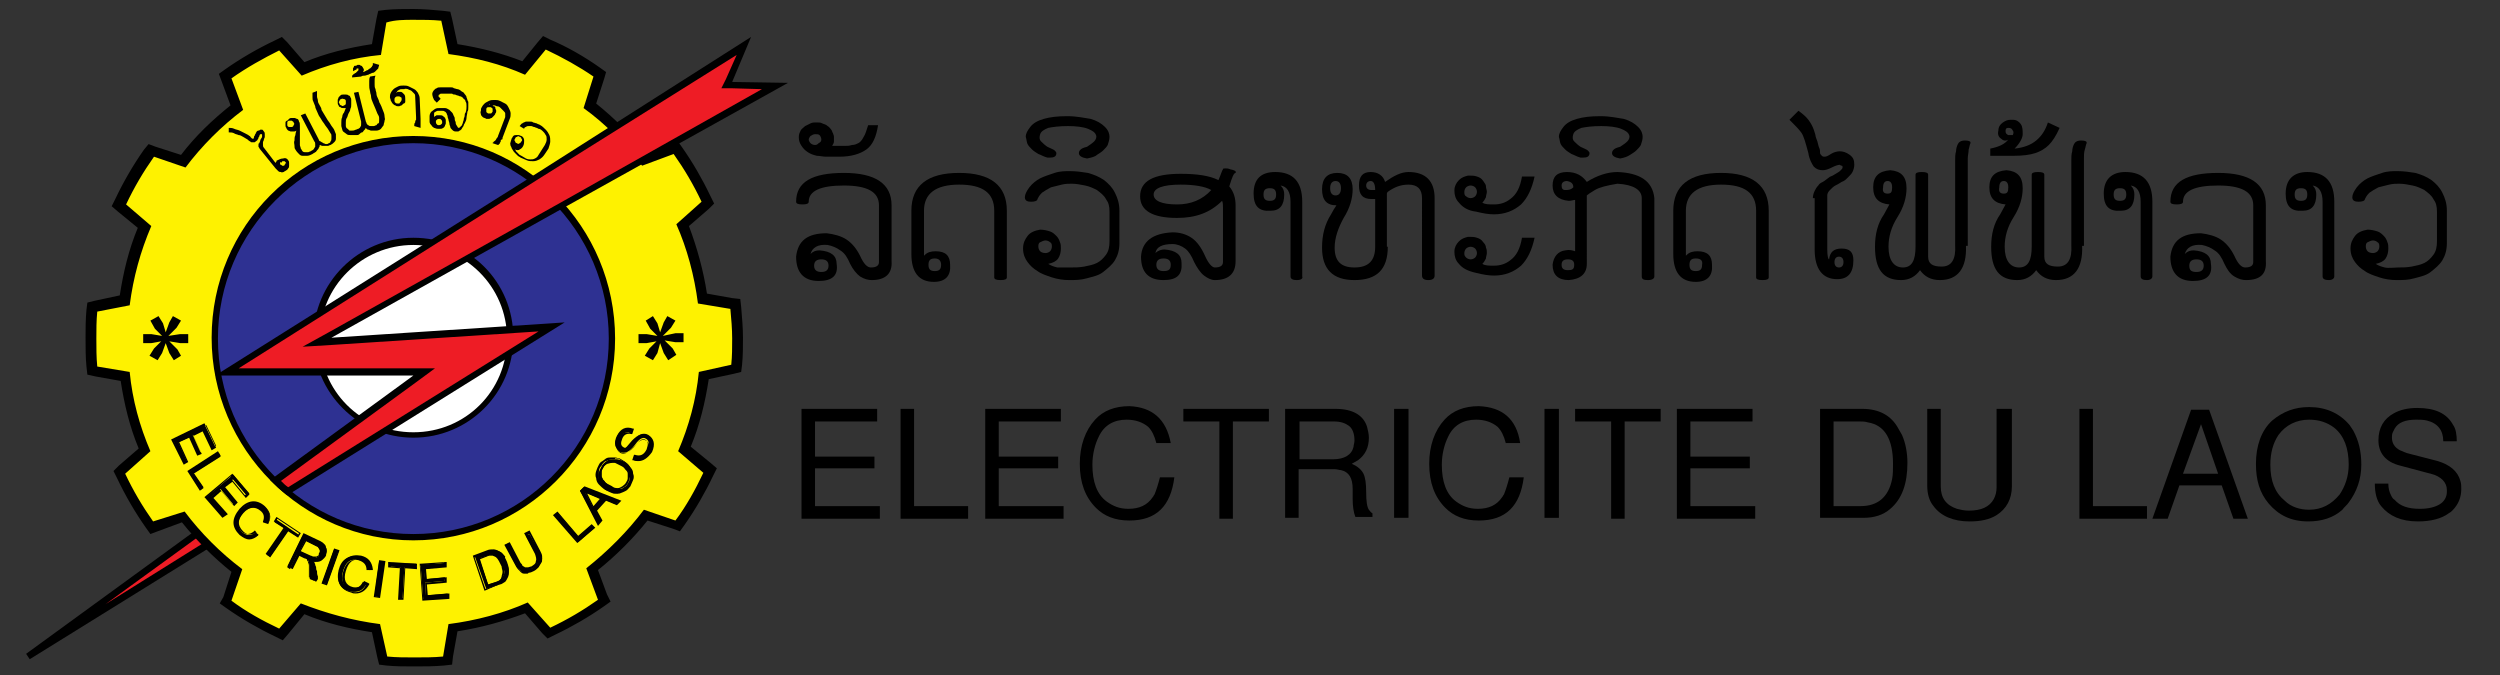 <?xml version="1.0" encoding="utf-8"?>
<!-- Generator: Adobe Illustrator 25.0.0, SVG Export Plug-In . SVG Version: 6.00 Build 0)  -->
<svg version="1.1" id="Layer_1" xmlns="http://www.w3.org/2000/svg" xmlns:xlink="http://www.w3.org/1999/xlink" x="0px" y="0px"
	 viewBox="0 0 277.6 75" style="enable-background:new 0 0 277.6 75;" xml:space="preserve">
<rect x="0" y="0" width="277.6" height="75" fill="#333333" stroke="none"/>
<style type="text/css">
	.st0{fill:none;}
	.st1{fill:#EE1C25;}
	.st2{fill:#FEF200;}
	.st3{fill:#2E3192;}
	.st4{fill:#FFFFFF;}
	.st5{enable-background:new    ;}
</style>
<g>
	<g>
		<rect x="10.6" y="2" class="st0" width="70.7" height="71.1"/>
	</g>
	<g>
		<path class="st1" d="M22.4,58.9l-19.2,14l20.4-12.7C23.2,59.8,22.8,59.3,22.4,58.9z"/>
		<path d="M3.3,73.2l-0.4-0.6l19.5-14.2l0.2,0.3c0.4,0.4,0.8,0.9,1.2,1.3l0.3,0.3L3.3,73.2z M22.3,59.4l-10.6,7.7l11.2-7
			C22.8,59.9,22.5,59.6,22.3,59.4z"/>
	</g>
	<g>
		<g>
			<path class="st2" d="M45.9,73.5c-1,0-2,0-3-0.1h-0.4l-0.8-3.6c-2.8-0.4-5.5-1.1-8.2-2.2l-2.4,2.8l-0.4-0.2
				c-1.9-0.9-3.7-1.9-5.4-3.1L25,66.9l1.2-3.5c-2.2-1.7-4.3-3.7-6-6l-3.5,1.3l-0.3-0.4c-1.2-1.7-2.2-3.5-3.1-5.4l-0.2-0.4l2.8-2.5
				c-1.1-2.6-1.8-5.3-2.2-8.2l-3.6-0.6v-0.4c-0.1-1-0.1-2.1-0.1-3.1s0-2.1,0.1-3.1v-0.4l3.7-0.8c0.4-2.8,1.1-5.5,2.2-8.2l-2.8-2.4
				l0.2-0.4c0.9-1.9,1.9-3.7,3.1-5.4l0.2-0.3l3.5,1.2c1.7-2.2,3.7-4.2,6-6L25,8.3l0.4-0.2c1.7-1.2,3.5-2.2,5.4-3.1l0.4-0.2l2.5,2.8
				c2.6-1.1,5.4-1.8,8.2-2.2l0.7-3.6H43c1-0.1,2.1-0.1,3.1-0.1s2.1,0,3.2,0.1h0.4l0.7,3.7c2.7,0.4,5.3,1.1,7.8,2.1l2.4-2.8L61,5
				c1.9,0.9,3.7,1.9,5.4,3.1l0.3,0.2l-1.2,3.5c2.2,1.7,4.3,3.7,6,5.9l3.5-1.3l0.3,0.4c1.2,1.7,2.3,3.5,3.2,5.4l0.2,0.4L75.8,25
				c1.1,2.6,1.8,5.3,2.2,8.1l3.6,0.6v0.4c0.1,1.1,0.2,2.2,0.2,3.3c0,1,0,2-0.1,2.9v0.4l-3.6,0.8C77.7,44.3,77,47,76,49.7l2.8,2.4
				l-0.2,0.4c-0.9,1.9-1.9,3.7-3.1,5.4l-0.2,0.3L71.8,57c-1.7,2.3-3.7,4.3-5.9,6l1.3,3.5l-0.4,0.3c-1.7,1.2-3.5,2.3-5.4,3.1L61,70.1
				l-2.5-2.8c-2.6,1.1-5.3,1.8-8.2,2.2l-0.6,3.6h-0.4C48.1,73.4,47,73.5,45.9,73.5z"/>
		</g>
		<g>
			<path d="M45.9,2.2c1.1,0,2.1,0,3.1,0.1L49.8,6c3,0.4,5.8,1.1,8.5,2.3l2.3-2.8c1.9,0.9,3.7,1.9,5.3,3L64.8,12
				c2.5,1.8,4.6,4,6.5,6.4l3.5-1.3c1.2,1.7,2.2,3.4,3.1,5.3l-2.8,2.5c1.2,2.7,2,5.7,2.4,8.8l3.6,0.6c0.1,1.1,0.2,2.2,0.2,3.3
				c0,1,0,1.9-0.1,2.9l-3.6,0.8c-0.3,3.1-1.1,6-2.3,8.8l2.8,2.4c-0.9,1.9-1.9,3.7-3.1,5.3l-3.5-1.2c-1.8,2.4-4,4.6-6.4,6.5l1.3,3.5
				c-1.7,1.2-3.4,2.2-5.3,3.1l-2.5-2.8c-2.7,1.2-5.7,2-8.8,2.4l-0.6,3.6C48.2,73,47.1,73,46,73c-1,0-2,0-3-0.1l-0.8-3.6
				c-3.1-0.4-6-1.2-8.8-2.3L31,69.8c-1.9-0.9-3.7-1.9-5.3-3.1l1.2-3.5c-2.4-1.8-4.6-4-6.4-6.4L17,57.9c-1.2-1.7-2.2-3.4-3.1-5.3
				l2.8-2.5c-1.2-2.8-2-5.7-2.3-8.8l-3.6-0.6c-0.1-1-0.1-2.1-0.1-3.1s0-2,0.1-3l3.6-0.7c0.4-3.1,1.2-6,2.4-8.8L14,22.7
				c0.9-1.9,1.9-3.6,3.1-5.3l3.5,1.2c1.8-2.4,4-4.6,6.4-6.4l-1.3-3.5c1.7-1.2,3.5-2.2,5.3-3.1l2.5,2.8c2.8-1.2,5.7-2,8.8-2.3
				l0.6-3.6C43.9,2.2,44.9,2.2,45.9,2.2 M45.9,1c-1,0-2.1,0-3.1,0.1L42,1.2l-0.2,0.9l-0.5,2.8c-2.6,0.4-5.1,1-7.5,2l-1.9-2.2
				l-0.6-0.6l-0.8,0.4c-1.9,0.9-3.8,2-5.5,3.2l-0.7,0.5L24.6,9l1,2.7c-2,1.6-3.9,3.4-5.5,5.5l-2.8-0.9L16.5,16L16,16.6
				c-1.2,1.7-2.3,3.6-3.2,5.5l-0.4,0.8l0.7,0.6l2.2,1.8c-1,2.4-1.6,4.9-2,7.5l-2.8,0.6l-0.8,0.2l-0.1,0.8c-0.1,1.1-0.1,2.1-0.1,3.1
				c0,1.1,0,2.2,0.1,3.2l0.1,0.9l0.9,0.2l2.8,0.5c0.4,2.6,1,5.1,2,7.5l-2.2,1.9l-0.6,0.6l0.4,0.8c0.9,1.9,2,3.8,3.2,5.5l0.5,0.7
				l0.8-0.3l2.7-1c1.6,2,3.5,3.9,5.5,5.5l-0.9,2.8L24.4,67l0.7,0.5c1.7,1.2,3.6,2.3,5.5,3.2l0.8,0.4l0.6-0.7l1.8-2.2
				c2.4,1,4.9,1.6,7.5,2l0.6,2.8l0.2,0.8l0.8,0.1c1,0.1,2,0.1,3.1,0.1s2.2,0,3.3-0.1l0.9-0.1l0.1-0.9l0.5-2.8c2.6-0.4,5.1-1.1,7.5-2
				l1.9,2.2l0.6,0.6l0.8-0.4c1.9-0.9,3.8-2,5.5-3.2l0.7-0.5L67.4,66l-1-2.7c2-1.6,3.9-3.5,5.5-5.5l2.8,0.9l0.8,0.3l0.5-0.7
				c1.2-1.7,2.3-3.6,3.2-5.5l0.4-0.8l-0.7-0.6l-2.2-1.8c1-2.4,1.6-4.9,2-7.5l2.8-0.6l0.8-0.2l0.1-0.8c0.1-1,0.1-2,0.1-3
				c0-1.1-0.1-2.2-0.2-3.4l-0.1-0.9l-0.9-0.1l-2.8-0.5c-0.4-2.6-1.1-5.1-2-7.5l2.2-1.9l0.6-0.6l-0.4-0.8c-0.9-1.9-2-3.8-3.2-5.5
				l-0.5-0.7L74.4,16l-2.7,1c-1.6-2-3.5-3.9-5.5-5.5l0.9-2.8L67.3,8l-0.7-0.5c-1.7-1.2-3.6-2.3-5.5-3.1L60.3,4l-0.6,0.7L58,6.8
				c-2.3-0.9-4.7-1.5-7.2-1.9l-0.6-2.8L50,1.3l-0.8-0.1C48.1,1.1,47,1,45.9,1L45.9,1z"/>
		</g>
	</g>
	<g>
		<g>
			<circle class="st3" cx="45.9" cy="37.5" r="22"/>
		</g>
		<g>
			<path d="M45.9,15.9c11.9,0,21.7,9.7,21.7,21.7s-9.7,21.7-21.7,21.7s-21.7-9.7-21.7-21.7S34,15.9,45.9,15.9 M45.9,15.1
				c-12.4,0-22.4,10-22.4,22.4S33.6,60,45.9,60s22.4-10,22.4-22.4S58.3,15.1,45.9,15.1L45.9,15.1z"/>
		</g>
	</g>
	<g>
		<g>
			<path class="st4" d="M45.9,48.3c-5.9,0-10.7-4.8-10.7-10.7S40,26.9,45.9,26.9s10.7,4.8,10.7,10.7C56.7,43.5,51.9,48.3,45.9,48.3z
				"/>
		</g>
		<g>
			<path d="M45.9,27.2c5.7,0,10.4,4.6,10.4,10.4S51.7,48,45.9,48s-10.4-4.6-10.4-10.4S40.2,27.2,45.9,27.2 M45.9,26.4
				c-6.1,0-11.1,5-11.1,11.1s5,11.1,11.1,11.1S57,43.7,57,37.5S52.1,26.4,45.9,26.4L45.9,26.4z"/>
		</g>
	</g>
	<g>
		<g>
			<path class="st1" d="M31.9,54.5c-0.5-0.4-0.9-0.8-1.3-1.2l16.5-12H25.2L82.6,5.1l-1.9,4.3l5.4,0.1L35.2,38l26-1.7L31.9,54.5z"/>
		</g>
		<g>
			<path d="M81.8,6.1l-1.2,2.7l-0.5,1h1.1l3.4,0.1l-22,12.4L36.5,36.9l-2.9,1.6l3.3-0.2l22.9-1.5L32,54.1c-0.3-0.2-0.5-0.4-0.8-0.7
				l15.2-11.1l1.9-1.4H46H26.5L59.6,20L81.8,6.1 M83.4,4.1L59.2,19.5L23.9,41.7l0,0h22L30,53.3c0.6,0.6,1.2,1.2,1.9,1.7l30.8-19.2
				l-25.9,1.7l26.1-14.6L87.5,9.2l-6.2-0.1L83.4,4.1L83.4,4.1z"/>
		</g>
	</g>
	<g>
		<g>
			<path d="M32,17.8c0.1,0.1,0.1,0.2,0.1,0.3c0,0.1,0,0.2,0,0.3c0,0.1,0,0.2-0.1,0.3c-0.1,0.1-0.1,0.2-0.2,0.2
				c-0.1,0.1-0.2,0.1-0.3,0.2c-0.1,0-0.2,0.1-0.3,0c-0.1,0-0.2,0-0.3-0.1c-0.1-0.1-0.2-0.2-0.3-0.3l-1.7-2.1
				c-0.1-0.1-0.1-0.2-0.2-0.3c0-0.1,0-0.2,0-0.2c0-0.1,0-0.2,0.1-0.2c0-0.1,0.1-0.2,0.1-0.3c0,0,0-0.1,0.1-0.2
				c0-0.1,0.1-0.1,0.1-0.2c0-0.1,0-0.1,0-0.2s0-0.1,0-0.1H29h-0.1c0,0-0.1,0.1-0.1,0.2c0,0.1-0.1,0.1-0.1,0.2c0,0.1-0.1,0.2-0.1,0.2
				c0,0.1-0.1,0.1-0.2,0.2c-0.1,0.1-0.1,0.1-0.2,0.1s-0.1,0-0.2,0s-0.2,0-0.2-0.1c-0.1,0-0.2-0.1-0.3-0.2c-0.2-0.1-0.3-0.2-0.5-0.3
				S26.7,15,26.5,15c-0.2-0.1-0.4-0.1-0.5-0.2c-0.2-0.1-0.4-0.1-0.6-0.1v-0.5c0.2,0,0.4,0,0.6,0.1s0.4,0.1,0.6,0.2
				c0.2,0.1,0.4,0.2,0.6,0.3s0.4,0.2,0.5,0.3c0,0,0.1,0,0.1,0.1l0.1,0.1l0.1,0.1h0.1c0.1,0,0.1-0.1,0.1-0.2c0-0.1,0.1-0.1,0.1-0.2
				c0-0.1,0.1-0.1,0.1-0.2c0-0.1,0.1-0.1,0.1-0.2c0.1-0.1,0.2-0.1,0.2-0.1c0.1,0,0.2-0.1,0.2-0.1c0.1,0,0.2,0,0.2,0
				c0.1,0,0.1,0.1,0.2,0.2c0.1,0.1,0.1,0.2,0.1,0.3s0,0.2,0,0.3s-0.1,0.2-0.1,0.3s-0.1,0.2-0.1,0.3s0,0.2,0,0.3c0,0.1,0,0.2,0.1,0.3
				l1.3,1.7c0-0.1,0.1-0.1,0.1-0.2s0.1-0.1,0.1-0.1c0.2-0.1,0.4-0.2,0.6-0.2C31.7,17.5,31.9,17.6,32,17.8z M31.7,18l-0.1-0.1h-0.1
				h-0.1c0,0-0.1,0-0.1,0.1s-0.2,0-0.2,0v0.1v0.1c0,0,0,0.1,0.1,0.1s0.1,0.1,0.1,0.1h0.1h0.1c0,0,0.1,0,0.1-0.1
				c0.1-0.1,0.1-0.1,0.1-0.2C31.8,18.2,31.8,18.1,31.7,18z"/>
		</g>
		<g>
			<path d="M35.2,10.1c0,0.2,0,0.4,0,0.6c0,0.2,0.1,0.3,0.1,0.5s0.1,0.3,0.2,0.5c0.1,0.2,0.2,0.3,0.2,0.5c0.1,0.2,0.2,0.3,0.3,0.5
				s0.2,0.3,0.3,0.5s0.3,0.4,0.4,0.6c0.1,0.2,0.3,0.4,0.4,0.6c0.1,0.2,0.1,0.3,0.2,0.5c0,0.2,0,0.3,0,0.5s-0.1,0.3-0.2,0.4
				c-0.1,0.1-0.2,0.2-0.4,0.3c-0.1,0-0.2,0.1-0.3,0.1s-0.2,0-0.3,0s-0.2,0-0.3,0s-0.2-0.1-0.3-0.1c0,0.1,0,0.2-0.1,0.3
				c0,0.1-0.1,0.2-0.2,0.3c-0.1,0.1-0.1,0.2-0.2,0.2c-0.1,0.1-0.2,0.1-0.3,0.2c-0.2,0.1-0.4,0.2-0.6,0.2c-0.2,0-0.4,0-0.5,0
				c-0.2,0-0.3-0.1-0.4-0.2c-0.1-0.1-0.3-0.3-0.4-0.5c-0.1-0.1-0.1-0.3-0.1-0.4c0-0.2-0.1-0.4,0-0.6c0-0.2,0-0.4,0.1-0.6
				c0-0.2,0.1-0.4,0.1-0.5c-0.1,0.1-0.2,0.1-0.3,0.1s-0.2,0-0.3,0s-0.2-0.1-0.3-0.1c-0.1-0.1-0.2-0.2-0.2-0.3
				c-0.1-0.1-0.1-0.2-0.1-0.3s0-0.2,0-0.3s0.1-0.2,0.2-0.2c0.1-0.1,0.1-0.1,0.2-0.2c0.1-0.1,0.2-0.1,0.3-0.1s0.2,0,0.3,0
				s0.2,0.1,0.3,0.1s0.2,0.2,0.2,0.3c0.1,0.1,0.1,0.3,0.1,0.5s0,0.3,0,0.5s0,0.4,0,0.5c0,0.2,0,0.4,0,0.6c0,0.2,0,0.3,0,0.5
				c0,0.1,0.1,0.3,0.1,0.4c0.1,0.1,0.1,0.2,0.2,0.3s0.2,0.1,0.3,0.1s0.2,0,0.3,0s0.2-0.1,0.3-0.1c0.1-0.1,0.2-0.1,0.3-0.2
				s0.1-0.2,0.2-0.3c0-0.1,0-0.2,0-0.3c0-0.1,0-0.2-0.1-0.3l-1.5-2.9l0.5-0.2l1.5,2.9c0,0.1,0.1,0.2,0.2,0.2
				c0.1,0.1,0.2,0.1,0.3,0.2c0.1,0,0.2,0.1,0.3,0.1s0.2,0,0.3-0.1c0.1,0,0.2-0.1,0.2-0.2c0.1-0.1,0.1-0.2,0.1-0.3s0-0.2,0-0.3
				s0-0.2-0.1-0.3c-0.1-0.2-0.2-0.3-0.3-0.5c-0.1-0.1-0.2-0.3-0.3-0.4c-0.1-0.2-0.3-0.4-0.4-0.6c-0.1-0.2-0.3-0.4-0.4-0.7
				C35.1,12.1,35,12,35,11.8c-0.1-0.2-0.1-0.3-0.2-0.5c-0.1-0.2-0.1-0.3-0.1-0.5s0-0.3,0-0.5L35.2,10.1z M32.6,13.6
				c0-0.1-0.1-0.1-0.2-0.2c-0.1,0-0.2,0-0.3,0c-0.1,0-0.2,0.1-0.2,0.2c0,0.1,0,0.2,0,0.3s0.1,0.2,0.2,0.2c0.1,0,0.2,0,0.3,0
				s0.2-0.1,0.2-0.2C32.7,13.8,32.7,13.7,32.6,13.6z"/>
		</g>
		<g>
			<path d="M41.7,8.4c-0.1,0.2-0.1,0.4-0.1,0.5c0,0.2,0,0.3,0,0.5s0,0.3,0.1,0.5c0,0.2,0.1,0.3,0.1,0.5s0.1,0.4,0.2,0.6
				c0.1,0.2,0.1,0.4,0.2,0.5c0.1,0.2,0.2,0.4,0.3,0.7c0.1,0.2,0.2,0.5,0.2,0.7s0.1,0.3,0,0.5c0,0.2-0.1,0.3-0.1,0.5
				c-0.1,0.1-0.2,0.3-0.3,0.4c-0.1,0.1-0.3,0.2-0.5,0.2c-0.1,0-0.2,0-0.3,0s-0.2,0-0.3,0s-0.2-0.1-0.3-0.1s-0.2-0.1-0.3-0.2
				c0,0.1-0.1,0.2-0.2,0.3c-0.1,0.1-0.1,0.2-0.2,0.2s-0.2,0.1-0.3,0.2S39.7,15,39.6,15c-0.2,0-0.4,0-0.6,0s-0.4,0-0.5-0.1
				s-0.3-0.2-0.4-0.3C38,14.5,38,14.3,37.9,14c0-0.1,0-0.3,0-0.4c0-0.2,0-0.4,0.1-0.6c0-0.2,0.1-0.4,0.2-0.5
				c0.1-0.2,0.1-0.3,0.2-0.5c-0.1,0-0.2,0-0.3,0s-0.2,0-0.3-0.1c-0.1,0-0.2-0.1-0.2-0.2c-0.1-0.1-0.1-0.2-0.1-0.3s0-0.2,0-0.3
				s0.1-0.2,0.1-0.3c0.1-0.1,0.1-0.1,0.2-0.2c0.1-0.1,0.2-0.1,0.3-0.1s0.2,0,0.3,0s0.2,0,0.3,0.1c0.1,0,0.2,0.1,0.2,0.2
				C39,10.9,39,11,39,11.1c0,0.2,0,0.3,0,0.5s0,0.3-0.1,0.5c0,0.2-0.1,0.3-0.2,0.5c-0.1,0.2-0.1,0.4-0.2,0.5
				c-0.1,0.2-0.1,0.3-0.1,0.5c0,0.1,0,0.3,0,0.4c0,0.1,0.1,0.3,0.2,0.3c0.1,0.1,0.1,0.1,0.2,0.2c0.1,0,0.2,0,0.3,0s0.2,0,0.4-0.1
				c0.1,0,0.2-0.1,0.3-0.1c0.1-0.1,0.2-0.1,0.2-0.2c0.1-0.1,0.1-0.2,0.1-0.3s0-0.2,0-0.3l-0.8-3.2l0.5-0.1l0.8,3.2
				c0,0.1,0.1,0.2,0.1,0.3c0.1,0.1,0.1,0.2,0.2,0.2C41,14,41.1,14,41.2,14s0.2,0,0.3,0s0.2-0.1,0.3-0.1c0.1-0.1,0.1-0.2,0.2-0.2
				s0.1-0.2,0.1-0.3s0-0.2,0-0.3c0-0.2-0.1-0.3-0.2-0.5c-0.1-0.2-0.1-0.3-0.2-0.5c-0.1-0.2-0.2-0.5-0.3-0.7s-0.2-0.5-0.2-0.7
				s-0.1-0.3-0.1-0.5C41,9.8,41,9.7,41,9.5s0-0.3,0-0.5s0-0.3,0.1-0.5L41.7,8.4z M38.4,11.2c0-0.1-0.1-0.2-0.2-0.2
				c-0.1,0-0.2-0.1-0.3,0c-0.1,0-0.2,0.1-0.2,0.2c-0.1,0.1-0.1,0.2,0,0.3c0,0.1,0.1,0.2,0.2,0.2c0.1,0.1,0.2,0.1,0.3,0
				c0.1,0,0.2-0.1,0.2-0.2C38.4,11.4,38.4,11.3,38.4,11.2z"/>
		</g>
		<g>
			<path d="M42.1,7.2c0,0.1-0.1,0.3-0.1,0.4c-0.1,0.1-0.2,0.2-0.3,0.3c-0.1,0.1-0.2,0.2-0.4,0.2c-0.1,0.1-0.3,0.1-0.4,0.2
				c-0.1,0-0.3,0.1-0.4,0.1c-0.1,0-0.3,0-0.4,0.1l-1,0.1c0-0.1,0-0.1,0-0.2l0.1-0.1l0.1-0.1c0.1,0,0.1-0.1,0.2-0.1L39.6,8l0.1-0.1
				l0.1-0.1V7.7V7.6h-0.1h-0.1v0.1l0,0l0,0l-0.4,0.2V7.8l0,0c0-0.1,0-0.2,0-0.2c0-0.1,0.1-0.1,0.1-0.2s0.1-0.1,0.2-0.1
				s0.2-0.1,0.2-0.1c0.1,0,0.2,0,0.2,0c0.1,0,0.1,0.1,0.2,0.1c0.1,0,0.1,0.1,0.2,0.2c0,0.1,0.1,0.1,0.1,0.2s0,0.2-0.1,0.3
				c0.1,0,0.2,0,0.2-0.1c0.1,0,0.2,0,0.2-0.1c0.1,0,0.2,0,0.2-0.1c0.1,0,0.1-0.1,0.2-0.1l0.1-0.1l0.1-0.1c0-0.1,0.1-0.1,0.1-0.2
				s0-0.1,0-0.2L42.1,7.2z"/>
		</g>
		<g>
			<path d="M44,10.3c0.1,0,0.1,0,0.1-0.1h0.1c0.1,0,0.2,0,0.3,0s0.2,0.1,0.2,0.1s0.1,0.1,0.2,0.2S45,10.9,45,11s0,0.2,0,0.3
				s-0.1,0.2-0.2,0.2c-0.1,0.1-0.1,0.1-0.2,0.2c-0.1,0-0.2,0.1-0.3,0.1c-0.2,0-0.3,0-0.4-0.1c-0.1,0-0.2-0.1-0.3-0.2
				c-0.1-0.1-0.1-0.2-0.2-0.3c0-0.1-0.1-0.3-0.1-0.4c0-0.2,0-0.3,0.1-0.5s0.2-0.3,0.3-0.4c0.1-0.1,0.3-0.2,0.5-0.3s0.4-0.1,0.6-0.1
				c0.2,0,0.4,0,0.6,0.1c0.2,0.1,0.4,0.2,0.6,0.3c0.2,0.1,0.3,0.3,0.4,0.4c0.1,0.2,0.2,0.4,0.2,0.6l0.1,2.3c0,0,0,0,0,0.1
				c0,0,0,0.1,0,0.2c0,0.1,0,0.1,0,0.2c0,0.1,0,0.1,0,0.2c0,0.1,0,0.1,0,0.2v0.1L46,14v-0.1c0-0.1,0-0.2,0.1-0.3
				c0-0.1,0-0.2,0.1-0.3c0-0.1,0-0.2,0-0.3l-0.1-2.3c0-0.1,0-0.2-0.1-0.3s-0.2-0.2-0.3-0.3s-0.3-0.1-0.4-0.2c-0.1,0-0.3-0.1-0.4,0
				c-0.1,0-0.2,0-0.3,0s-0.2,0-0.3,0.1c-0.1,0-0.1,0.1-0.2,0.1C44.1,10.2,44,10.3,44,10.3z M44.6,11c0-0.1,0-0.2-0.1-0.2
				c-0.1-0.1-0.2-0.1-0.3-0.1s-0.2,0-0.3,0.1s-0.1,0.2-0.1,0.3s0,0.2,0.1,0.3s0.2,0.1,0.3,0.1s0.2,0,0.2-0.1
				C44.6,11.2,44.6,11.1,44.6,11z"/>
		</g>
		<g>
			<path d="M48.2,13l0.1-0.1c0.1,0,0.1-0.1,0.2-0.1c0.1,0,0.1,0,0.2,0c0.1,0,0.1,0,0.2,0c0.1,0,0.2,0,0.3,0.1s0.2,0.1,0.2,0.2
				c0.1,0.1,0.1,0.2,0.1,0.3s0,0.2,0,0.3s-0.1,0.2-0.1,0.3c-0.1,0.1-0.1,0.2-0.2,0.2c-0.1,0.1-0.2,0.1-0.3,0.1s-0.2,0-0.3,0
				c-0.2,0-0.3-0.1-0.4-0.1c-0.1-0.1-0.2-0.1-0.3-0.3c-0.1-0.1-0.2-0.2-0.2-0.4s0-0.4,0-0.6c0-0.2,0.1-0.4,0.2-0.5
				c0.1-0.1,0.3-0.2,0.4-0.3c0.2-0.1,0.3-0.1,0.5-0.1s0.4,0,0.6,0c0.2,0,0.3,0.1,0.5,0.2c0.1,0.1,0.2,0.2,0.3,0.3s0.1,0.2,0.2,0.4
				c0.1,0.1,0.1,0.3,0.1,0.4c0,0.1,0.1,0.2,0.1,0.3s0,0.2,0.1,0.3c0,0.1,0.1,0.1,0.1,0.2l0.1,0.1c0.1,0,0.1,0,0.2-0.1
				c0.1-0.1,0.1-0.1,0.2-0.2c0-0.1,0.1-0.2,0.1-0.3s0.1-0.2,0.1-0.4c0-0.1,0.1-0.2,0.1-0.4c0-0.1,0-0.2,0.1-0.3
				c0.1-0.3,0.1-0.5,0.1-0.7s0-0.4-0.1-0.5c0-0.1-0.1-0.3-0.2-0.3c-0.1-0.1-0.1-0.2-0.2-0.2c-0.1-0.1-0.1-0.1-0.2-0.1
				c-0.1,0-0.2-0.1-0.3-0.1s-0.2-0.1-0.3-0.1s-0.2,0-0.3-0.1c-0.1,0-0.2,0-0.2,0c-0.1,0-0.1,0-0.2,0c-0.1,0-0.1,0-0.2,0
				c-0.1,0-0.1,0-0.2,0c-0.1,0-0.1,0-0.2,0c-0.1,0-0.2,0-0.2,0c-0.1,0-0.1,0-0.2,0.1c-0.1,0-0.1,0.1-0.1,0.1v0.1c0,0,0,0.1,0.1,0.1
				c0,0,0,0.1,0.1,0.1c0,0,0,0,0,0.1l-0.4,0.4c-0.1-0.1-0.2-0.2-0.3-0.3C48,10.7,48,10.5,48,10.4s0.1-0.3,0.2-0.4s0.2-0.2,0.3-0.2
				c0.1-0.1,0.2-0.1,0.4-0.1c0.1,0,0.3,0,0.4,0c0.1,0,0.1,0,0.2,0c0.1,0,0.2,0,0.2,0c0.1,0,0.2,0,0.2,0c0.1,0,0.1,0,0.2,0
				c0.1,0,0.2,0,0.3,0.1c0.1,0,0.3,0.1,0.4,0.1c0.1,0,0.3,0.1,0.4,0.2c0.1,0.1,0.2,0.1,0.3,0.2c0.1,0.2,0.3,0.3,0.3,0.5
				c0.1,0.2,0.1,0.4,0.2,0.5c0,0.2,0,0.4,0,0.6c0,0.2,0,0.4-0.1,0.5c0,0.2-0.1,0.5-0.1,0.7s-0.1,0.4-0.2,0.6
				c-0.1,0.1-0.1,0.3-0.2,0.4c-0.1,0.1-0.1,0.2-0.2,0.3c-0.1,0.1-0.2,0.1-0.3,0.2c-0.1,0-0.2,0-0.3,0c-0.2,0-0.3-0.1-0.4-0.2
				c-0.1-0.1-0.2-0.2-0.2-0.3s-0.1-0.2-0.1-0.4c0-0.1-0.1-0.3-0.1-0.4c0-0.1-0.1-0.2-0.1-0.4c0-0.1-0.1-0.2-0.1-0.3
				c-0.1-0.1-0.1-0.2-0.2-0.2c-0.1-0.1-0.2-0.1-0.4-0.1c-0.1,0-0.2,0-0.3,0s-0.2,0-0.3,0.1c-0.1,0-0.2,0.1-0.2,0.2
				C48.2,12.8,48.2,12.9,48.2,13z M49.1,13.6c0-0.1,0-0.2-0.1-0.3s-0.1-0.1-0.2-0.1c-0.1,0-0.2,0-0.3,0.1s-0.1,0.1-0.1,0.2
				s0,0.2,0.1,0.3s0.1,0.1,0.2,0.1c0.1,0,0.2,0,0.3-0.1S49.1,13.7,49.1,13.6z"/>
		</g>
		<g>
			<path d="M54.3,11.6C54.4,11.6,54.4,11.6,54.3,11.6h0.2c0.1,0,0.2,0.1,0.3,0.2c0.2,0,0.2,0.1,0.2,0.2s0.1,0.2,0.1,0.3
				s0,0.2-0.1,0.3c0,0.1-0.1,0.2-0.2,0.3c-0.1,0.1-0.1,0.1-0.2,0.2c-0.1,0-0.2,0.1-0.3,0.1s-0.2,0-0.3,0c-0.1-0.1-0.3-0.1-0.4-0.2
				c-0.1-0.1-0.2-0.2-0.2-0.3s-0.1-0.2,0-0.4c0-0.1,0-0.3,0.1-0.4c0.1-0.2,0.2-0.3,0.3-0.4c0.1-0.1,0.3-0.2,0.5-0.3s0.4-0.1,0.6-0.1
				c0.2,0,0.4,0,0.6,0.1c0.2,0.1,0.4,0.2,0.6,0.3c0.2,0.1,0.3,0.3,0.4,0.5c0.1,0.2,0.2,0.4,0.2,0.6c0,0.2,0,0.4-0.1,0.6l-0.8,2.1
				c0,0,0,0,0,0.1c0,0,0,0.1-0.1,0.1s-0.1,0.1-0.1,0.2c0,0.1-0.1,0.1-0.1,0.2c0,0.1-0.1,0.1-0.1,0.1s0,0.1-0.1,0.1l-0.6-0.2
				c0,0,0-0.1,0.1-0.1c0-0.1,0.1-0.1,0.2-0.2c0.1-0.1,0.1-0.2,0.2-0.3s0.1-0.2,0.1-0.2l0.8-2.1c0-0.1,0-0.2,0-0.4
				c0-0.1-0.1-0.2-0.2-0.3c-0.1-0.1-0.2-0.2-0.3-0.3s-0.2-0.2-0.4-0.2c-0.1,0-0.2-0.1-0.3-0.1s-0.2,0-0.3,0s-0.2,0-0.2,0
				C54.4,11.5,54.4,11.5,54.3,11.6z M54.7,12.4c0-0.1,0-0.2,0-0.3s-0.1-0.1-0.2-0.2c-0.1,0-0.2,0-0.3,0S54,12,54,12.1
				c0,0.1,0,0.2,0,0.3s0.1,0.1,0.2,0.2c0.1,0,0.2,0,0.3,0C54.6,12.6,54.6,12.5,54.7,12.4z"/>
		</g>
		<g>
			<path d="M60.5,17.1c-0.2,0.3-0.3,0.4-0.6,0.6c-0.2,0.1-0.4,0.2-0.7,0.2c-0.2,0-0.5,0-0.7-0.1s-0.5-0.2-0.7-0.3
				c-0.1-0.1-0.2-0.1-0.3-0.2s-0.2-0.2-0.3-0.3c-0.1-0.1-0.2-0.2-0.3-0.4c-0.1-0.1-0.1-0.3-0.2-0.4c0-0.1-0.1-0.3,0-0.4
				c0-0.1,0.1-0.3,0.1-0.4c0.1-0.1,0.1-0.2,0.2-0.3c0.1-0.1,0.2-0.1,0.3-0.1s0.2,0,0.3,0s0.2,0.1,0.3,0.1c0.2,0.1,0.3,0.3,0.3,0.5
				s0,0.4-0.1,0.6c-0.1,0.2-0.2,0.3-0.4,0.4c-0.1,0.1-0.3,0.1-0.5,0c0,0.1,0.1,0.1,0.1,0.2c0.1,0.1,0.1,0.1,0.2,0.2
				c0.1,0.1,0.1,0.1,0.2,0.2c0.1,0,0.1,0.1,0.2,0.1c0.2,0.1,0.3,0.2,0.5,0.3c0.2,0.1,0.4,0.1,0.5,0.1c0.2,0,0.3,0,0.5-0.1
				s0.3-0.2,0.4-0.4l0.7-1.1c0.1-0.2,0.2-0.4,0.2-0.6c0-0.2,0-0.4-0.1-0.5c-0.1-0.2-0.2-0.3-0.3-0.4c-0.1-0.1-0.3-0.3-0.5-0.3
				c-0.1,0-0.1-0.1-0.2-0.1c-0.1,0-0.2-0.1-0.3-0.1S59.1,14,59,14s-0.2,0-0.3,0s-0.2,0-0.3,0.1c-0.1,0-0.2,0.1-0.2,0.2L57.7,14
				c0.1-0.1,0.2-0.3,0.3-0.3c0.1-0.1,0.2-0.1,0.4-0.2c0.1,0,0.3,0,0.4,0c0.2,0,0.3,0,0.4,0.1c0.1,0,0.3,0.1,0.4,0.1
				c0.1,0.1,0.3,0.1,0.4,0.2c0.2,0.1,0.4,0.3,0.6,0.5c0.2,0.2,0.3,0.4,0.4,0.6c0.1,0.2,0.1,0.5,0.1,0.7s-0.1,0.5-0.2,0.8L60.5,17.1z
				 M57.9,15.7c0.1-0.1,0.1-0.2,0-0.3c0-0.1-0.1-0.2-0.2-0.2c-0.1-0.1-0.2-0.1-0.3,0c-0.1,0-0.2,0.1-0.2,0.2c-0.1,0.1-0.1,0.2,0,0.3
				c0,0.1,0.1,0.2,0.2,0.2c0.1,0.1,0.2,0.1,0.3,0C57.8,15.9,57.8,15.8,57.9,15.7z"/>
		</g>
	</g>
	<g>
		<g>
			<path d="M20.4,51.4l-1.2-2.6l3.5-1.7l1.2,2.5l-0.3,0.2l-1-2.1l-1.2,0.6l0.9,2L22,50.5l-0.9-2l-1.3,0.6l1,2.2L20.4,51.4z"/>
			<path d="M20.4,51.6L19,48.8l3.7-1.8l1.3,2.7L23.5,50l-1-2.1l-1,0.5l0.9,2l-0.5,0.2l-0.9-2l-1.1,0.5l1,2.2L20.4,51.6z M19.3,48.9
				l1.2,2.4l0.2-0.1l-1-2.2l1.5-0.7l0.9,2l0.2-0.1l-0.9-2l1.4-0.7l1,2.1l0.2-0.1l-1.1-2.3L19.3,48.9z"/>
		</g>
		<g>
			<path d="M22.3,54.4l-1.3-2l3.3-2.1l0.2,0.4l-3,1.9l1.1,1.6L22.3,54.4z"/>
			<path d="M22.2,54.5l-1.4-2.2l3.4-2.2l0.3,0.5l-3,1.9l1.1,1.6L22.2,54.5z M21.1,52.4l1.2,1.9l0.2-0.1l-1.1-1.6l3-1.9l-0.1-0.2
				L21.1,52.4z"/>
		</g>
		<g>
			<path d="M24.7,57.4l-1.8-2.2l3-2.5l1.8,2.1L27.4,55l-1.5-1.8l-1,0.9l1.4,1.7L25.9,56l-1.4-1.7l-1.1,0.9L25,57L24.7,57.4z"/>
			<path d="M24.7,57.5l-2-2.3l3.1-2.6l1.9,2.3l-0.4,0.4l-1.5-1.8L25,54.1l1.4,1.7L26,56.2l-1.4-1.7l-0.9,0.8l1.6,1.8L24.7,57.5z
				 M23,55.2l1.7,2l0.1-0.1l-1.6-1.8l1.2-1l1.4,1.7l0.1-0.1l-1.4-1.7l1.2-1l1.5,1.8l0.1-0.1l-1.7-2L23,55.2z"/>
		</g>
		<g>
			<path d="M29.4,58c0.2-0.5,0.2-1-0.3-1.3c-0.7-0.6-1.4-0.5-2.1,0.3s-0.7,1.5-0.1,2.1c0.5,0.4,1,0.4,1.5,0l0.3,0.3
				c-0.7,0.5-1.3,0.5-2-0.1c-0.9-0.8-0.9-1.7,0-2.7c0.9-0.9,1.8-1,2.7-0.3c0.6,0.5,0.7,1.1,0.4,1.8L29.4,58z"/>
			<path d="M27.7,59.9c-0.4,0-0.7-0.2-1.1-0.5c-0.9-0.9-0.9-1.8,0-2.9c0.9-1,1.9-1.1,2.8-0.3c0.6,0.6,0.8,1.2,0.4,1.9v0.1L29.2,58
				v-0.1c0.2-0.5,0.1-0.9-0.3-1.2c-0.6-0.5-1.3-0.4-2,0.3s-0.7,1.4-0.1,2c0.4,0.4,0.9,0.4,1.4,0l0.1-0.1l0.4,0.5l-0.1,0.1
				C28.4,59.7,28,59.9,27.7,59.9z M28.2,55.9c-0.5,0-0.9,0.2-1.4,0.7c-0.8,1-0.9,1.8,0,2.6c0.6,0.5,1.2,0.5,1.8,0.1l-0.1-0.2
				c-0.6,0.4-1.1,0.3-1.5-0.1c-0.7-0.7-0.6-1.4,0.1-2.2c0.8-0.8,1.5-0.9,2.2-0.3c0.4,0.4,0.6,0.9,0.3,1.4l0.2,0.1
				c0.3-0.6,0.1-1.2-0.4-1.6C28.9,56.1,28.5,55.9,28.2,55.9z"/>
		</g>
		<g>
			<path d="M33,59.6l-1-0.7l-2,2.9l-0.4-0.2l2-2.9L30.5,58l0.2-0.3l2.5,1.7L33,59.6z"/>
			<path d="M30,61.9l-0.5-0.4l2-2.9l-1.1-0.7l0.3-0.5l2.7,1.8l-0.3,0.5L32,59L30,61.9z M29.8,61.5l0.2,0.1l2-2.9l1.1,0.7l0.1-0.2
				l-2.4-1.6l-0.1,0.2l1.1,0.7L29.8,61.5z"/>
		</g>
		<g>
			<path d="M34.9,64.5l-0.5-0.2c0,0,0-0.1,0-0.2s0-0.2,0-0.2c0-0.1,0-0.2,0-0.3s0-0.2,0-0.3s0-0.2,0-0.3s0-0.1,0-0.2
				c0-0.1-0.1-0.3-0.1-0.4c0-0.1-0.1-0.2-0.1-0.2c0-0.1-0.1-0.1-0.1-0.1S33.9,62,33.8,62L33,61.6l-0.8,1.6L31.9,63l1.7-3.5l1.8,0.9
				c0.1,0.1,0.3,0.2,0.4,0.3c0.1,0.1,0.2,0.2,0.2,0.3s0.1,0.3,0.1,0.4c0,0.1,0,0.3-0.1,0.4c-0.1,0.2-0.2,0.4-0.4,0.5
				s-0.4,0.1-0.7,0.1h-0.4c0.1,0.1,0.1,0.2,0.2,0.3c0,0.1,0.1,0.2,0.1,0.3s0.1,0.2,0.1,0.3s0,0.3,0.1,0.4c0,0.2,0,0.4,0.1,0.6
				C34.9,64.3,34.9,64.4,34.9,64.5z M35.5,61.6c0-0.1,0.1-0.2,0.1-0.2c0-0.1,0-0.1,0-0.2c0-0.1-0.1-0.1-0.1-0.2
				c-0.1-0.1-0.1-0.2-0.2-0.3L33.9,60l-0.6,1.2l1.2,0.6c0.1,0,0.2,0.1,0.3,0.1s0.2,0,0.3,0s0.2-0.1,0.3-0.1
				C35.4,61.7,35.4,61.7,35.5,61.6z"/>
			<path d="M35.1,64.6l-0.7-0.4v-0.1c0,0,0-0.1,0-0.2c0-0.1,0-0.2,0-0.2s0-0.2,0-0.3s0-0.2,0-0.3s0-0.2,0-0.3s0-0.1,0-0.2
				c0-0.1-0.1-0.3-0.1-0.3c0-0.1-0.1-0.2-0.1-0.2L34.1,62L34,61.9l-0.7-0.3l-0.8,1.6l-0.6-0.3l1.8-3.7l1.9,0.9
				c0.2,0.1,0.3,0.2,0.4,0.3c0.1,0.1,0.2,0.2,0.2,0.4c0.1,0.1,0.1,0.3,0.1,0.4c0,0.2-0.1,0.3-0.1,0.5c-0.1,0.2-0.3,0.4-0.5,0.5
				s-0.4,0.1-0.7,0.1h-0.2c0,0,0,0.1,0.1,0.1c0,0.1,0.1,0.2,0.1,0.3s0.1,0.2,0.1,0.3s0,0.3,0.1,0.4c0,0.2,0,0.4,0.1,0.6
				c0,0.2,0,0.3,0,0.3L35.1,64.6z M34.5,64.2l0.3,0.2c0-0.1,0-0.1,0-0.2c0-0.2,0-0.3-0.1-0.6c0-0.2,0-0.3,0-0.4c0-0.1,0-0.2-0.1-0.3
				c0-0.1-0.1-0.2-0.1-0.2c0-0.1-0.1-0.2-0.2-0.3l-0.1-0.2l0.6,0.1c0.2,0,0.4,0,0.6-0.1c0.2-0.1,0.3-0.2,0.4-0.4
				c0.1-0.1,0.1-0.3,0.1-0.4c0-0.1,0-0.3-0.1-0.4c0-0.1-0.1-0.2-0.2-0.3c-0.1-0.1-0.2-0.2-0.3-0.2l-1.7-0.8L32,63l0.2,0.1l0.8-1.6
				l0.8,0.4c0.1,0,0.1,0.1,0.2,0.1c0,0,0.1,0.1,0.1,0.2c0,0.1,0.1,0.1,0.1,0.2c0,0.1,0.1,0.2,0.1,0.4c0,0.1,0,0.1,0,0.2
				c0,0.1,0,0.2,0,0.3s0,0.2,0,0.3s0,0.2,0,0.3s0,0.2,0,0.2C34.5,64.1,34.5,64.1,34.5,64.2z M34.9,62L34.9,62c-0.2,0-0.3,0-0.4-0.1
				l-1.3-0.6l0.7-1.4l1.4,0.7c0.1,0.1,0.2,0.2,0.3,0.3s0.1,0.2,0.1,0.2c0,0.1,0,0.2,0,0.2c0,0.1,0,0.2-0.1,0.3
				c0,0.1-0.1,0.2-0.2,0.2c-0.1,0.1-0.2,0.1-0.3,0.1C35,62,34.9,62,34.9,62z M33.4,61.2l1.1,0.5c0.1,0,0.2,0.1,0.3,0.1s0.2,0,0.3,0
				s0.2-0.1,0.2-0.1c0.1,0,0.1-0.1,0.1-0.2l0,0c0-0.1,0.1-0.2,0.1-0.2c0-0.1,0-0.1,0-0.2c0-0.1-0.1-0.1-0.1-0.2
				c-0.1-0.1-0.1-0.2-0.2-0.2L34,60.1L33.4,61.2z"/>
		</g>
		<g>
			<path d="M36.3,64.9l-0.5-0.2l1.3-3.7l0.5,0.2L36.3,64.9z"/>
			<path d="M36.3,65l-0.6-0.2l1.4-3.9l0.6,0.2L36.3,65z M35.9,64.7l0.3,0.1l1.3-3.5l-0.3-0.1L35.9,64.7z"/>
		</g>
		<g>
			<path d="M40.7,63.3c0-0.6-0.3-0.9-0.9-1.1c-0.9-0.2-1.4,0.2-1.7,1.2s0,1.7,0.9,1.9c0.6,0.1,1-0.1,1.3-0.7l0.4,0.2
				c-0.4,0.8-0.9,1-1.8,0.9c-1.1-0.3-1.6-1.1-1.3-2.4c0.3-1.2,1.1-1.7,2.3-1.5c0.8,0.2,1.2,0.7,1.2,1.5L40.7,63.3z"/>
			<path d="M39.5,65.9c-0.2,0-0.3,0-0.5-0.1c-1.2-0.3-1.7-1.2-1.3-2.5c0.4-1.3,1.2-1.8,2.4-1.6c0.8,0.2,1.2,0.7,1.3,1.5v0.1h-0.6
				v-0.1c0-0.5-0.3-0.8-0.8-1c-0.8-0.2-1.3,0.2-1.6,1.2c-0.3,1,0,1.6,0.8,1.8c0.6,0.1,1-0.1,1.2-0.6v-0.1l0.6,0.3v0.1
				C40.6,65.6,40.1,65.9,39.5,65.9z M39.4,61.9c-0.8,0-1.3,0.5-1.6,1.5c-0.3,1.2,0.1,2,1.2,2.3c0.8,0.2,1.3-0.1,1.6-0.7l-0.2-0.1
				c-0.3,0.6-0.8,0.8-1.4,0.6c-0.9-0.3-1.2-1-0.9-2c0.3-1.1,0.9-1.5,1.8-1.3c0.6,0.1,0.9,0.5,0.9,1.1H41c0-0.7-0.3-1.1-1-1.3
				C39.8,61.9,39.6,61.9,39.4,61.9z"/>
		</g>
		<g>
			<path d="M42.1,66.3l-0.5-0.1l0.5-3.9l0.5,0.1L42.1,66.3z"/>
			<path d="M42.2,66.4l-0.7-0.1l0.6-4.1l0.7,0.1L42.2,66.4z M41.7,66.2H42l0.5-3.7h-0.3L41.7,66.2z"/>
		</g>
		<g>
			<path d="M46.2,63.1L44.9,63l-0.2,3.5h-0.4l0.2-3.5l-1.3-0.1v-0.4l3,0.1V63.1z"/>
			<path d="M44.8,66.6h-0.6l0.2-3.5L43.1,63v-0.6l3.2,0.2v0.6L45,63.1L44.8,66.6z M44.4,66.4h0.3l0.2-3.5l1.3,0.1v-0.2l-2.8-0.1v0.2
				l1.3,0.1L44.4,66.4z"/>
		</g>
		<g>
			<path d="M49.8,66.4L47,66.6l-0.3-3.9l2.8-0.2v0.4L47.1,63l0.1,1.3l2.2-0.2v0.4l-2.2,0.2l0.1,1.4l2.4-0.2L49.8,66.4z"/>
			<path d="M46.9,66.7l-0.3-4.1l3-0.2V63l-2.3,0.2l0.1,1.1l2.2-0.2v0.6l-2.2,0.2l0.1,1.2l2.4-0.2v0.6L46.9,66.7z M46.7,62.8l0.3,3.7
				l2.7-0.2v-0.2l-2.4,0.2l-0.1-1.6l2.2-0.2v-0.2l-2.2,0.2L47,62.9l2.3-0.2v-0.2L46.7,62.8z"/>
		</g>
		<g>
			<path d="M56.3,62.6c0.1,0.3,0.2,0.6,0.2,0.8c0,0.3,0,0.5-0.1,0.7c-0.1,0.2-0.2,0.4-0.3,0.5c-0.2,0.1-0.4,0.3-0.6,0.3L54,65.4
				l-1.3-3.7l1.6-0.5c0.2-0.1,0.4-0.1,0.7-0.1c0.2,0,0.4,0.1,0.6,0.2c0.2,0.1,0.3,0.3,0.5,0.5C56,62.1,56.2,62.4,56.3,62.6z
				 M55.8,62.8c-0.1-0.2-0.2-0.4-0.3-0.6c-0.1-0.2-0.2-0.3-0.4-0.4c-0.1-0.1-0.3-0.2-0.4-0.2c-0.1,0-0.3,0-0.5,0.1l-1,0.3l1,2.9
				l1-0.3c0.2-0.1,0.3-0.1,0.4-0.3s0.2-0.3,0.3-0.4c0.1-0.2,0.1-0.3,0.1-0.5C55.9,63.2,55.9,63,55.8,62.8z"/>
			<path d="M53.8,65.6l-1.3-3.9l1.6-0.6c0.2-0.1,0.5-0.1,0.7-0.1s0.4,0.1,0.6,0.2c0.2,0.1,0.4,0.3,0.5,0.5c0.2,0.2,0.3,0.5,0.4,0.7
				l0,0c0.1,0.3,0.2,0.6,0.2,0.8c0,0.3,0,0.5-0.1,0.7c-0.1,0.2-0.2,0.4-0.4,0.6s-0.4,0.3-0.6,0.4L53.8,65.6z M52.7,61.9l1.2,3.5
				l1.4-0.5c0.2-0.1,0.4-0.2,0.6-0.3c0.1-0.1,0.3-0.3,0.3-0.5c0.1-0.2,0.1-0.4,0.1-0.6c0-0.2-0.1-0.5-0.2-0.8
				c-0.1-0.3-0.2-0.5-0.3-0.7s-0.3-0.3-0.5-0.5c-0.2-0.1-0.4-0.2-0.6-0.2c-0.2,0-0.4,0-0.6,0.1L52.7,61.9z M54.1,65.1l-1-3.1
				l1.2-0.4c0.2-0.1,0.4-0.1,0.5-0.1c0.2,0,0.3,0.1,0.5,0.2c0.1,0.1,0.3,0.2,0.4,0.4c0.1,0.2,0.2,0.4,0.3,0.6l0,0c0,0.3,0,0.5,0,0.7
				s0,0.4-0.1,0.6s-0.2,0.3-0.3,0.5c-0.1,0.1-0.3,0.2-0.5,0.3L54.1,65.1z M53.3,62.1l0.9,2.8l0.9-0.3c0.2-0.1,0.3-0.1,0.4-0.2
				c0.1-0.1,0.2-0.2,0.2-0.4c0-0.1,0.1-0.3,0.1-0.5s-0.1-0.4-0.1-0.6l0,0c-0.1-0.2-0.2-0.4-0.3-0.6c-0.1-0.2-0.2-0.3-0.3-0.4
				c-0.1-0.1-0.2-0.1-0.4-0.2c-0.1,0-0.3,0-0.4,0L53.3,62.1z"/>
		</g>
		<g>
			<path d="M60,61.4c0.1,0.2,0.2,0.4,0.2,0.6c0,0.2,0,0.4-0.1,0.5c-0.1,0.2-0.2,0.3-0.3,0.5c-0.1,0.1-0.3,0.3-0.5,0.4
				c-0.2,0.1-0.4,0.2-0.6,0.2c-0.2,0-0.4,0-0.5,0c-0.2,0-0.3-0.1-0.5-0.3c-0.1-0.1-0.3-0.3-0.4-0.5l-1.2-2.3l0.4-0.2l1.2,2.3
				c0.1,0.1,0.2,0.3,0.3,0.4c0.1,0.1,0.2,0.2,0.3,0.2s0.2,0,0.4,0c0.1,0,0.3-0.1,0.4-0.1c0.3-0.2,0.5-0.4,0.6-0.6
				c0.1-0.2,0-0.5-0.1-0.8l-1.2-2.2l0.4-0.2L60,61.4z"/>
			<path d="M58.5,63.7c-0.1,0-0.2,0-0.3,0c-0.2,0-0.3-0.1-0.5-0.3c-0.1-0.1-0.3-0.3-0.4-0.5L56,60.5l0.6-0.3l1.2,2.3
				c0.1,0.1,0.2,0.2,0.2,0.3c0.1,0.1,0.2,0.1,0.3,0.2c0.1,0,0.2,0,0.3,0s0.3-0.1,0.4-0.1c0.3-0.2,0.5-0.3,0.5-0.6
				c0.1-0.2,0-0.5-0.1-0.8l-1.2-2.3l0.6-0.3l1.2,2.3c0.1,0.2,0.2,0.4,0.2,0.6c0,0.2,0,0.4-0.1,0.6c-0.1,0.2-0.2,0.3-0.3,0.5
				c-0.1,0.1-0.3,0.3-0.5,0.4c-0.2,0.1-0.4,0.2-0.6,0.2C58.7,63.7,58.6,63.7,58.5,63.7z M56.3,60.6l1.1,2.2c0.1,0.2,0.2,0.3,0.3,0.5
				c0.1,0.1,0.3,0.2,0.4,0.2c0.2,0,0.3,0,0.5,0s0.4-0.1,0.6-0.2c0.2-0.1,0.4-0.2,0.5-0.4c0.1-0.1,0.2-0.3,0.3-0.4
				c0.1-0.2,0.1-0.3,0.1-0.5s-0.1-0.4-0.2-0.5l-1.1-2.2l-0.2,0.1l1.1,2.1c0.2,0.3,0.2,0.7,0.1,0.9c-0.1,0.3-0.3,0.5-0.6,0.7
				c-0.2,0.1-0.3,0.1-0.5,0.2c-0.1,0-0.3,0-0.4,0c-0.1,0-0.3-0.1-0.4-0.2c-0.1-0.1-0.2-0.2-0.3-0.4l-1.1-2.2L56.3,60.6z"/>
		</g>
		<g>
			<path d="M66,58.6l-1.8,1.6l-2.6-3l0.3-0.3l2.3,2.7l1.5-1.3L66,58.6z"/>
			<path d="M64.1,60.3l-2.7-3.1l0.5-0.4l2.3,2.7l1.5-1.3l0.4,0.4L64.1,60.3z M61.7,57.2l2.4,2.8l1.7-1.5l-0.1-0.1l-1.5,1.3L61.9,57
				L61.7,57.2z"/>
		</g>
		<g>
			<path d="M66.4,58.2l-0.8-1.5L64.7,55l-0.3-0.5l0.4-0.4l0.5,0.2l1.8,0.7l1.6,0.6L68.4,56l-1.2-0.5l-1.1,1.2l0.6,1.1L66.4,58.2z
				 M65.9,56.4l0.9-1L65,54.7L65.9,56.4z"/>
			<path d="M66.4,58.4l-2-3.9l0.5-0.5l4.1,1.6l-0.5,0.5l-1.2-0.5l-1,1.1l0.6,1.1L66.4,58.4z M64.6,54.5l1.8,3.5l0.2-0.2L66,56.7
				l1.2-1.3l1.2,0.5l0.2-0.2l-3.7-1.4L64.6,54.5z M65.9,56.5l-1.1-2.1l2.2,0.9L65.9,56.5z M65.2,54.8l0.7,1.4l0.7-0.8L65.2,54.8z"/>
		</g>
		<g>
			<path d="M69.4,51.3c0.3,0.2,0.5,0.4,0.6,0.6c0.2,0.2,0.3,0.4,0.3,0.7c0.1,0.2,0.1,0.5,0,0.7S70.1,53.8,70,54
				c-0.2,0.2-0.3,0.4-0.5,0.5s-0.4,0.2-0.7,0.3c-0.2,0-0.5,0-0.7,0c-0.3-0.1-0.5-0.2-0.7-0.3c-0.3-0.2-0.5-0.4-0.6-0.6
				c-0.2-0.2-0.3-0.4-0.3-0.7c-0.1-0.2-0.1-0.5,0-0.7c0-0.2,0.2-0.5,0.3-0.7c0.1-0.2,0.2-0.3,0.3-0.4c0.1-0.1,0.3-0.2,0.4-0.3
				S67.8,51,68,51s0.3,0,0.5,0s0.3,0.1,0.5,0.1C69,51.1,69.2,51.2,69.4,51.3z M69.1,51.7c-0.2-0.1-0.4-0.2-0.6-0.3s-0.4-0.1-0.6-0.1
				s-0.4,0.1-0.5,0.2c-0.2,0.1-0.3,0.2-0.4,0.4s-0.2,0.3-0.2,0.5s0,0.4,0,0.5c0.1,0.2,0.1,0.4,0.3,0.5c0.1,0.2,0.3,0.3,0.5,0.5
				c0.2,0.1,0.4,0.2,0.6,0.3s0.4,0.1,0.6,0.1s0.4-0.1,0.5-0.2c0.2-0.1,0.3-0.2,0.4-0.4s0.2-0.3,0.2-0.5s0-0.4,0-0.5
				c-0.1-0.2-0.1-0.3-0.3-0.5S69.3,51.8,69.1,51.7z"/>
			<path d="M68.5,54.8c-0.2,0-0.3,0-0.5-0.1c-0.3-0.1-0.5-0.2-0.8-0.3c-0.3-0.2-0.5-0.4-0.7-0.6c-0.2-0.2-0.3-0.5-0.3-0.7
				c-0.1-0.2-0.1-0.5,0-0.8s0.2-0.5,0.3-0.7c0.1-0.2,0.2-0.3,0.4-0.4c0.1-0.1,0.3-0.2,0.4-0.3c0.2-0.1,0.3-0.1,0.5-0.1s0.3,0,0.5,0
				s0.3,0.1,0.5,0.1c0.2,0.1,0.3,0.2,0.5,0.3l0,0c0.3,0.2,0.5,0.4,0.6,0.6c0.2,0.2,0.3,0.5,0.3,0.7c0.1,0.2,0.1,0.5,0,0.7
				c-0.1,0.3-0.2,0.5-0.3,0.7c-0.2,0.2-0.3,0.4-0.6,0.6c-0.2,0.1-0.5,0.2-0.7,0.3C68.7,54.8,68.6,54.8,68.5,54.8z M68.1,51
				c-0.1,0-0.2,0-0.2,0c-0.2,0-0.3,0.1-0.4,0.1c-0.1,0.1-0.3,0.1-0.4,0.2c-0.1,0.1-0.2,0.2-0.3,0.4c-0.2,0.2-0.3,0.4-0.3,0.7
				c0,0.2,0,0.5,0,0.7c0.1,0.2,0.2,0.4,0.3,0.6c0.2,0.2,0.4,0.4,0.6,0.6c0.2,0.2,0.5,0.3,0.7,0.3c0.2,0.1,0.5,0.1,0.7,0
				c0.2,0,0.4-0.1,0.6-0.2c0.2-0.1,0.4-0.3,0.5-0.5c0.2-0.2,0.3-0.5,0.3-0.7s0-0.4,0-0.7c0-0.2-0.1-0.4-0.3-0.6
				c-0.1-0.2-0.3-0.4-0.6-0.6l0,0c-0.2-0.1-0.3-0.2-0.5-0.3s-0.3-0.1-0.5-0.1C68.3,51,68.2,51,68.1,51z M68.6,54.4
				c-0.1,0-0.3,0-0.5-0.1s-0.4-0.2-0.6-0.3s-0.4-0.3-0.5-0.5s-0.2-0.4-0.3-0.6c-0.1-0.2-0.1-0.4,0-0.6c0-0.2,0.1-0.4,0.2-0.6
				c0.1-0.2,0.3-0.3,0.4-0.4c0.2-0.1,0.4-0.2,0.6-0.2s0.4,0,0.6,0.1s0.4,0.2,0.6,0.3l0,0c0.2,0.1,0.4,0.3,0.5,0.5s0.2,0.4,0.3,0.5
				c0.1,0.2,0.1,0.4,0,0.6c0,0.2-0.1,0.4-0.2,0.6c-0.1,0.2-0.3,0.3-0.4,0.4c-0.2,0.1-0.4,0.2-0.5,0.2C68.7,54.4,68.6,54.4,68.6,54.4
				z M68,51.4L68,51.4c-0.3,0-0.4,0.1-0.6,0.1c-0.1,0.1-0.3,0.2-0.4,0.4s-0.2,0.3-0.2,0.5s0,0.3,0,0.5c0.1,0.2,0.1,0.3,0.3,0.5
				c0.1,0.2,0.3,0.3,0.5,0.4c0.2,0.1,0.4,0.2,0.5,0.3c0.2,0.1,0.4,0.1,0.5,0.1c0.2,0,0.3-0.1,0.5-0.2c0.1-0.1,0.3-0.2,0.4-0.4
				s0.2-0.3,0.2-0.5s0-0.3,0-0.5s-0.1-0.3-0.3-0.5c-0.1-0.2-0.3-0.3-0.5-0.4c-0.2-0.1-0.4-0.2-0.6-0.3C68.3,51.4,68.2,51.4,68,51.4z
				"/>
		</g>
		<g>
			<path d="M71.8,48.3c0.6,0.4,0.7,1,0.4,1.8c-0.4,0.9-1.1,1.2-1.8,0.9l0.1-0.4c0.6,0.2,1.1,0,1.4-0.7c0.2-0.6,0.2-1-0.2-1.2
				c-0.3-0.2-0.7,0-1.2,0.7c-0.6,0.8-1.1,1-1.6,0.8c-0.6-0.3-0.7-0.9-0.4-1.7c0.4-0.8,1-1,1.6-0.8L70,48.1c-0.5-0.2-0.9,0-1.2,0.6
				c-0.2,0.5-0.2,0.9,0.2,1.1c0.2,0.1,0.4,0,0.6-0.2s0.4-0.5,0.6-0.7C70.8,48.3,71.3,48.1,71.8,48.3z"/>
			<path d="M70.9,51.2c-0.2,0-0.4,0-0.6-0.1h-0.1l0.2-0.6h0.1c0.6,0.2,1,0,1.3-0.6c0.2-0.6,0.2-0.9-0.2-1.1c-0.3-0.1-0.6,0.1-1,0.6
				c-0.6,0.8-1.2,1.1-1.7,0.8c-0.6-0.4-0.8-1-0.4-1.8s1-1.1,1.8-0.8h0.1l-0.2,0.6h-0.1c-0.4-0.1-0.8,0-1,0.5s-0.2,0.8,0.2,1
				c0.2,0.1,0.3,0,0.5-0.2s0.4-0.5,0.6-0.7c0.5-0.6,1.1-0.8,1.6-0.5l0,0c0.6,0.4,0.8,1,0.4,1.9C71.9,50.9,71.4,51.2,70.9,51.2z
				 M70.4,51c0.7,0.2,1.2-0.1,1.6-0.9c0.3-0.8,0.2-1.3-0.4-1.7c-0.4-0.2-0.9,0-1.3,0.5c-0.2,0.3-0.4,0.5-0.6,0.8
				c-0.2,0.2-0.5,0.3-0.8,0.2c-0.4-0.3-0.5-0.7-0.2-1.2c0.3-0.6,0.7-0.8,1.2-0.6l0.1-0.2c-0.6-0.2-1.1,0.1-1.4,0.8s-0.2,1.3,0.3,1.6
				c0.4,0.2,0.9,0,1.5-0.7c0.5-0.6,0.9-0.9,1.3-0.7s0.5,0.7,0.2,1.3C71.6,50.9,71.1,51.2,70.4,51L70.4,51z"/>
		</g>
	</g>
	<g>
		<g>
			<path d="M72.5,35.1l0.5,0.8l0.3,1l0.4-1.1l0.4-0.7l0.9,0.5l-0.5,0.8l-0.9,0.9L75,37h0.9v1H75l-1.2-0.2l0.9,0.9l0.4,0.7L74.2,40
				l-0.5-0.8l-0.4-1.1L73,39.2L72.5,40l-0.9-0.5l0.5-0.8l0.8-0.8l-1.1,0.2h-0.9v-1h0.9l1.2,0.2l-0.8-0.8l-0.5-0.9L72.5,35.1z"/>
		</g>
	</g>
	<g>
		<g>
			<path d="M17.6,35.1l0.5,0.8l0.3,1l0.4-1.1l0.4-0.7l0.9,0.5l-0.5,0.8l-0.9,0.9l1.3-0.2h0.9v1H20l-1.2-0.2l0.9,0.9l0.4,0.7L19.3,40
				l-0.5-0.8l-0.4-1.1L18,39.2L17.5,40l-0.9-0.5l0.5-0.8l0.8-0.8l-1.1,0.2h-0.9v-1h0.9l1.2,0.2l-0.8-0.8l-0.5-0.9L17.6,35.1z"/>
		</g>
	</g>
</g>
<g class="st5">
	<path d="M96.8,31.1c-0.4,0-0.8-0.1-1.3-0.4c-0.4-0.3-0.8-0.8-1.1-1.4c-0.3-0.7-0.6-1.2-1.1-1.5c-0.4-0.3-0.9-0.5-1.4-0.6
		c-1.1-0.1-1.7,0.3-1.9,1c0.3-0.3,0.6-0.4,1-0.4c1.3,0.1,1.9,0.6,1.9,1.5c0.2,1.3-0.5,1.9-2,1.9c-1.7,0-2.5-1-2.5-2.7
		c0.2-1.8,1.3-2.6,3.4-2.6c0.8,0.1,1.6,0.3,2.2,0.7c0.6,0.4,1.1,1,1.5,1.8c0.4,0.9,0.8,1.3,1.2,1.3c0.6,0,0.9-0.2,0.9-0.6v-6.3
		c0-1.5-1.3-2.2-3.9-2.2c-2.6,0-3.9,0.6-3.9,1.8c0,0.2-0.2,0.3-0.7,0.3c-0.5,0-0.7-0.1-0.7-0.3c0-2.2,1.8-3.2,5.3-3.2
		c3.5,0,5.3,1.2,5.3,3.6V29C99.1,30.4,98.3,31.1,96.8,31.1z M91.2,30.2c0.5,0,0.8-0.2,0.8-0.7s-0.3-0.7-0.8-0.7
		c-0.5,0-0.8,0.2-0.8,0.7S90.7,30.2,91.2,30.2z"/>
	<path d="M97.5,13.9c-0.2,1.3-0.6,2.2-1.3,2.7s-1.7,0.8-3,0.8h0c-0.1,0-0.4,0-0.6,0c-0.1,0-0.2,0-0.3,0c-0.2,0-0.4,0-0.6,0
		c-0.3,0-0.7-0.1-1-0.1c-0.4-0.1-0.7-0.2-1-0.4s-0.5-0.4-0.7-0.7c-0.2-0.3-0.3-0.6-0.3-0.9v-0.1c0-0.3,0.1-0.5,0.2-0.7
		c0.1-0.2,0.3-0.3,0.5-0.5c0.2-0.1,0.4-0.2,0.6-0.3c0.2-0.1,0.4-0.1,0.5-0.1c0,0,0.1,0,0.3,0c0.2,0,0.3,0,0.5,0.1s0.4,0.1,0.6,0.3
		c0.2,0.1,0.3,0.3,0.4,0.4c0.1,0.1,0.1,0.3,0.2,0.4c0,0.1,0.1,0.2,0.1,0.4c0,0.2,0,0.3,0,0.5c0,0.2-0.1,0.3-0.2,0.5c0,0,0.5,0,1.4,0
		c0.3,0,0.5,0,0.8-0.1c0.3,0,0.5-0.1,0.7-0.2c0.2-0.1,0.4-0.3,0.6-0.7c0.2-0.3,0.3-0.7,0.5-1.3L97.5,13.9z M91.2,15.5
		c0-0.2-0.1-0.4-0.2-0.5c-0.1-0.1-0.3-0.1-0.5-0.1c-0.2,0-0.3,0.1-0.5,0.2c-0.1,0.1-0.2,0.3-0.2,0.4c0,0.1,0.1,0.3,0.2,0.4
		c0.1,0.1,0.3,0.2,0.5,0.2c0.2,0,0.3-0.1,0.4-0.2C91.1,15.8,91.2,15.7,91.2,15.5z"/>
	<path d="M101.2,23.4c0-2.8,1.8-4.2,5.3-4.2c3.5,0,5.3,1.4,5.3,4.2v7.4c0,0.2-0.2,0.3-0.7,0.3c-0.5,0-0.7-0.1-0.7-0.3v-7.4
		c0-2-1.3-2.9-3.9-2.9c-2.6,0-3.9,1-3.9,2.9v5l0.1-0.1c0.3-0.3,0.7-0.4,1.2-0.4c1.1,0,1.6,0.5,1.6,1.5c0.1,1.2-0.5,1.9-1.8,1.9
		c-1.7,0-2.5-1.1-2.5-3.1V23.4z M103.8,28.7c-0.5,0-0.7,0.2-0.7,0.7c0,0.5,0.2,0.7,0.7,0.7s0.7-0.2,0.7-0.7
		C104.5,28.9,104.2,28.7,103.8,28.7z"/>
	<path d="M118.9,29.7c0.5,0,0.9,0,1.5-0.1c0.5-0.1,1-0.2,1.4-0.4c0.4-0.2,0.7-0.5,1-0.9s0.4-0.9,0.4-1.5v-3.3c0-0.6-0.1-1-0.4-1.4
		c-0.2-0.4-0.6-0.7-1-1c-0.4-0.2-0.8-0.4-1.3-0.5c-0.5-0.1-1-0.2-1.5-0.2c-0.3,0-0.7,0-1.1,0.1c-0.4,0.1-0.8,0.2-1.2,0.3
		c-0.4,0.2-0.7,0.4-1,0.6c-0.3,0.3-0.4,0.5-0.5,0.7c0,0.2-0.3,0.3-0.7,0.3s-0.7-0.1-0.7-0.5c0-0.3,0.2-0.7,0.5-1.1
		c0.3-0.4,0.8-0.8,1.2-1s1-0.4,1.6-0.6s1.2-0.2,1.7-0.2c0.7,0,1.4,0.1,2,0.2c0.7,0.2,1.2,0.4,1.8,0.8c0.5,0.4,0.9,0.8,1.2,1.4
		c0.3,0.6,0.5,1.2,0.5,2V27c0,0.8-0.2,1.4-0.5,1.9s-0.8,0.9-1.3,1.3s-1.1,0.5-1.8,0.7s-1.3,0.2-2,0.2c-0.6,0-1.3-0.1-1.9-0.3
		c-0.6-0.2-1.2-0.4-1.6-0.7c-0.5-0.3-0.8-0.6-1.1-1c-0.3-0.4-0.5-0.9-0.5-1.5c0-0.6,0.2-1,0.5-1.4c0.3-0.4,0.8-0.6,1.4-0.7
		c0.4,0,0.8,0.1,1.1,0.2s0.5,0.3,0.7,0.5s0.3,0.4,0.4,0.7c0.1,0.2,0.1,0.5,0.1,0.7c0,0.4-0.1,0.8-0.3,1.1c-0.2,0.3-0.6,0.5-1.1,0.6
		c0.3,0.2,0.6,0.3,1,0.4C118,29.7,118.5,29.7,118.9,29.7z M116.6,26.9c-0.1-0.1-0.3-0.2-0.5-0.2c-0.2,0-0.4,0.1-0.6,0.2
		s-0.2,0.3-0.2,0.5c0,0.2,0.1,0.4,0.2,0.5c0.1,0.1,0.3,0.2,0.6,0.2c0.2,0,0.4-0.1,0.5-0.2c0.1-0.1,0.2-0.3,0.2-0.5l0,0
		C116.8,27.2,116.8,27,116.6,26.9z"/>
	<path d="M119.8,17c0-0.2,0.1-0.3,0.2-0.4c0.1-0.1,0.3-0.2,0.7-0.3c0.3-0.2,0.6-0.4,0.8-0.6c0.2-0.2,0.3-0.5,0.2-0.7
		c-0.1-0.3-0.4-0.5-0.9-0.7c-0.5-0.2-1.3-0.3-2.2-0.3c-1,0-1.7,0.1-2.2,0.2c-0.5,0.2-0.8,0.4-0.9,0.7c-0.1,0.3-0.1,0.6,0.1,0.8
		s0.4,0.4,0.7,0.6c0.4,0.2,0.7,0.3,0.8,0.4c0.1,0.1,0.2,0.2,0.2,0.3c0,0.4-0.3,0.5-0.7,0.5c-0.1,0-0.2,0-0.3,0
		c-0.4-0.1-0.7-0.3-1-0.4c-0.3-0.2-0.5-0.3-0.7-0.5s-0.4-0.4-0.5-0.6c-0.1-0.2-0.1-0.5-0.2-0.8c0-0.4,0.2-0.7,0.5-1.1
		c0.3-0.4,0.8-0.7,1.5-0.9c0.7-0.2,1.5-0.3,2.6-0.3c1.1,0,1.9,0.2,2.6,0.3c0.7,0.2,1.2,0.5,1.6,0.9c0.4,0.4,0.5,0.8,0.5,1.1
		c0,0.3-0.1,0.6-0.2,0.9c-0.1,0.2-0.3,0.4-0.5,0.6c-0.2,0.2-0.4,0.3-0.7,0.5c-0.2,0.2-0.6,0.3-1.1,0.4
		C120.1,17.5,119.8,17.3,119.8,17z"/>
	<path d="M136.5,20.7c0.5,0.6,0.7,1.3,0.7,2.1V29c0,1.4-0.8,2.1-2.3,2.1c-0.4,0-0.8-0.2-1.2-0.5c-0.4-0.3-0.8-0.9-1.1-1.5
		c-0.3-0.7-0.6-1.2-1-1.5c-0.4-0.3-0.9-0.5-1.4-0.5c-1.1,0-1.8,0.3-1.9,1c0.3-0.3,0.7-0.4,1-0.4c1.3,0.1,1.9,0.6,1.9,1.5
		c0.1,1.3-0.5,1.9-2,1.9c-1.7,0-2.5-0.9-2.5-2.6c0.1-1.7,1.3-2.6,3.5-2.7c0.8,0,1.5,0.2,2.1,0.6c0.6,0.4,1.1,1.1,1.5,2
		c0.4,0.9,0.8,1.3,1.1,1.3c0.6,0,0.9-0.2,0.9-0.6v-6.1c0-0.2,0-0.5-0.1-0.7c-1.3,1.3-2.9,1.9-5,1.9c-2.7,0-4.1-0.8-4.1-2.4
		c0-1.7,1.5-2.5,4.5-2.5c1.8,0,3.2,0.2,4.2,0.7c0.3-0.7,0.4-1.1,0.5-1.2c0-0.1,0.1-0.1,0.3-0.1c0.1,0,0.3,0,0.5,0.1
		c0.5,0.1,0.7,0.2,0.6,0.4C137,19.2,136.8,19.7,136.5,20.7z M134.5,21.1c-0.7-0.4-1.9-0.6-3.4-0.6c-2,0-3,0.4-3,1.1
		c0,0.7,0.9,1.1,2.6,1.1C132.2,22.7,133.5,22.2,134.5,21.1z M130,29.4c0-0.5-0.3-0.7-0.8-0.7c-0.5,0-0.8,0.2-0.8,0.7
		c0,0.5,0.3,0.7,0.8,0.7C129.8,30.1,130,29.9,130,29.4z"/>
	<path d="M144,31.1c-0.4,0-0.7-0.1-0.7-0.4v-8.3c0-1.1-0.4-1.7-1.1-1.8c0.3,0.3,0.4,0.6,0.4,1c0,1.2-0.5,1.8-1.5,1.8
		c-1.3,0.1-1.9-0.5-1.9-1.9c0-1.6,0.8-2.4,2.4-2.4c2,0,3,1.1,3,3.3v8.3C144.7,30.9,144.5,31.1,144,31.1z M141.7,21.6
		c0-0.5-0.2-0.7-0.7-0.7s-0.7,0.2-0.7,0.7s0.2,0.7,0.7,0.7S141.7,22.1,141.7,21.6z"/>
	<path d="M154.1,27.4c0,2.5-1.2,3.7-3.7,3.7c-2.4,0-3.6-1.2-3.6-3.6c0-1.4,0.3-2.6,1-3.7c0.2-0.4,0.4-0.7,0.6-1
		c-1.1,0-1.6-0.6-1.6-1.8c0-1.2,0.6-1.8,1.7-1.8c1.1,0,1.7,0.6,1.7,1.8c0,1-0.3,2.1-1,3.2c-0.6,1.1-1,2.2-1,3.3
		c0,1.5,0.7,2.2,2.2,2.2c1.6,0,2.3-0.8,2.3-2.3v-5.3c-0.1,0-0.3,0-0.4,0c-1,0-1.4-0.5-1.4-1.5c0-1,0.4-1.5,1.3-1.5
		c0.8,0,1.4,0.4,1.6,1.1c1-0.7,1.8-1.1,2.6-1.1c1.9,0,2.9,1,2.9,2.9v8.6c0,0.3-0.2,0.5-0.7,0.5c-0.5,0-0.7-0.2-0.7-0.5V22
		c0-1-0.5-1.5-1.5-1.5c-0.9,0-1.6,0.3-2.3,0.8c-0.1,0.1-0.1,0.2-0.1,0.2V27.4z M148.3,21.7c0.4,0,0.6-0.3,0.6-0.8
		c0-0.5-0.2-0.8-0.6-0.8c-0.4,0-0.6,0.3-0.6,0.8C147.7,21.4,147.9,21.7,148.3,21.7z M152.2,20.1c-0.3,0-0.5,0.2-0.5,0.5
		c0,0.3,0.2,0.5,0.6,0.5c0.1,0,0.3,0,0.4,0C152.7,20.4,152.5,20.1,152.2,20.1z"/>
	<path d="M162,22.5c-0.4-0.4-0.5-0.9-0.5-1.3v-0.1c0-0.4,0.2-0.8,0.5-1.1c0.3-0.3,0.6-0.4,1-0.5c0.1,0,0.1,0,0.2,0
		c0.3,0,0.5,0,0.8,0.1c0.3,0.1,0.5,0.2,0.7,0.5s0.3,0.4,0.3,0.6s0.1,0.4,0.1,0.6c0,0.2-0.1,0.4-0.1,0.6c-0.1,0.2-0.2,0.4-0.4,0.6
		c0.3,0.2,0.7,0.2,1.3,0.2c0.7,0,1.3-0.2,1.8-0.6c0.7-0.5,1.1-1.3,1.3-2.5h1.4c-0.3,1.4-0.8,2.4-1.5,3.1c-0.8,0.7-1.8,1.1-3,1.1
		c-0.6,0-1.2-0.1-2-0.3C163,23.4,162.4,23,162,22.5z M162,29.3c-0.4-0.4-0.5-0.9-0.5-1.3v-0.1c0-0.4,0.2-0.8,0.5-1.1
		c0.3-0.3,0.6-0.4,1-0.5c0.1,0,0.1,0,0.2,0c0.3,0,0.5,0,0.8,0.1c0.3,0.1,0.5,0.2,0.7,0.5c0.2,0.2,0.3,0.4,0.3,0.6
		c0.1,0.2,0.1,0.4,0.1,0.6s-0.1,0.4-0.1,0.6c-0.1,0.2-0.2,0.4-0.4,0.6c0.3,0.2,0.7,0.2,1.3,0.2c0.7,0,1.3-0.2,1.8-0.6
		c0.7-0.5,1.1-1.3,1.3-2.5h1.4c-0.3,1.4-0.8,2.4-1.5,3.1c-0.8,0.7-1.8,1.1-3,1.1c-0.6,0-1.2-0.1-2-0.3C163,30.1,162.4,29.8,162,29.3
		z M162.8,21.8c0.1,0.1,0.3,0.2,0.5,0.2s0.4-0.1,0.5-0.2c0.1-0.1,0.2-0.3,0.2-0.5c0-0.2-0.1-0.4-0.2-0.5c-0.1-0.1-0.3-0.2-0.5-0.2
		c-0.2,0-0.4,0.1-0.5,0.2s-0.2,0.3-0.2,0.5C162.6,21.5,162.6,21.7,162.8,21.8z M162.8,28.6c0.1,0.1,0.3,0.2,0.5,0.2s0.4-0.1,0.5-0.2
		c0.1-0.1,0.2-0.3,0.2-0.5c0-0.2-0.1-0.4-0.2-0.5c-0.1-0.1-0.3-0.2-0.5-0.2c-0.2,0-0.4,0.1-0.5,0.2s-0.2,0.3-0.2,0.5
		C162.6,28.3,162.6,28.4,162.8,28.6z"/>
	<path d="M176.2,29.3c0,1.1-0.7,1.7-2,1.8c-1.2,0-1.8-0.6-1.8-1.7c0.1-0.9,0.6-1.5,1.4-1.6c0.5-0.1,0.8,0,1.1,0.1v-5.7
		c-0.2,0-0.4,0.1-0.7,0.1c-1.2-0.1-1.8-0.7-1.8-1.7c0-1,0.5-1.5,1.6-1.5c1,0,1.7,0.4,2.2,1.1c1.1-0.7,2.3-1.1,3.4-1.1
		c2.5,0.1,3.9,1,4.1,2.9v8.7c0,0.2-0.2,0.4-0.7,0.4c-0.5,0-0.7-0.1-0.7-0.4V22c0-0.9-0.9-1.5-2.7-1.6c-1.2,0.2-2,0.4-2.5,0.7
		c-0.5,0.3-0.8,0.5-0.9,0.6V29.3z M174,20.1c-0.4,0-0.6,0.2-0.6,0.5c0,0.3,0.1,0.5,0.4,0.5c0.3,0,0.6,0,0.9-0.3
		C174.7,20.4,174.5,20.2,174,20.1z M174.8,29.4c0-0.4-0.2-0.6-0.7-0.6s-0.7,0.2-0.7,0.6c0,0.4,0.2,0.6,0.7,0.6
		S174.8,29.9,174.8,29.4z"/>
	<path d="M179,17c0-0.2,0.1-0.3,0.2-0.4c0.1-0.1,0.3-0.2,0.7-0.3c0.3-0.2,0.6-0.4,0.8-0.6c0.2-0.2,0.3-0.5,0.2-0.7
		c-0.1-0.3-0.4-0.5-0.9-0.7c-0.5-0.2-1.3-0.3-2.2-0.3c-1,0-1.7,0.1-2.2,0.2c-0.5,0.2-0.8,0.4-0.9,0.7s-0.1,0.6,0.1,0.8
		s0.4,0.4,0.7,0.6c0.4,0.2,0.7,0.3,0.8,0.4c0.1,0.1,0.2,0.2,0.2,0.3c0,0.4-0.3,0.5-0.7,0.5c-0.1,0-0.2,0-0.3,0
		c-0.4-0.1-0.7-0.3-1-0.4c-0.3-0.2-0.5-0.3-0.7-0.5c-0.2-0.2-0.4-0.4-0.5-0.6c-0.1-0.2-0.1-0.5-0.2-0.8c0-0.4,0.2-0.7,0.5-1.1
		s0.8-0.7,1.5-0.9c0.7-0.2,1.5-0.3,2.6-0.3c1.1,0,1.9,0.2,2.6,0.3c0.7,0.2,1.2,0.5,1.6,0.9s0.5,0.8,0.5,1.1c0,0.3-0.1,0.6-0.2,0.9
		c-0.1,0.2-0.3,0.4-0.5,0.6c-0.2,0.2-0.4,0.3-0.7,0.5s-0.6,0.3-1.1,0.4C179.3,17.5,179,17.3,179,17z"/>
	<path d="M185.8,23.4c0-2.8,1.8-4.2,5.3-4.2c3.5,0,5.3,1.4,5.3,4.2v7.4c0,0.2-0.2,0.3-0.7,0.3c-0.5,0-0.7-0.1-0.7-0.3v-7.4
		c0-2-1.3-2.9-3.9-2.9c-2.6,0-3.9,1-3.9,2.9v5l0.1-0.1c0.3-0.3,0.7-0.4,1.2-0.4c1.1,0,1.6,0.5,1.6,1.5c0.1,1.2-0.5,1.9-1.8,1.9
		c-1.7,0-2.5-1.1-2.5-3.1V23.4z M188.3,28.7c-0.5,0-0.7,0.2-0.7,0.7c0,0.5,0.2,0.7,0.7,0.7s0.7-0.2,0.7-0.7
		C189.1,28.9,188.8,28.7,188.3,28.7z"/>
	<path d="M201.3,22c0-0.3,0.1-0.6,0.2-0.8s0.2-0.4,0.4-0.6c0.1-0.2,0.3-0.3,0.5-0.4s0.4-0.3,0.7-0.5c0.1-0.1,0.2-0.1,0.4-0.2
		s0.3-0.2,0.5-0.3c0.2-0.1,0.3-0.2,0.4-0.3c0.1-0.1,0.2-0.2,0.2-0.3c0-0.1,0-0.2-0.1-0.2s-0.2-0.1-0.2-0.1c-0.2,0-0.5,0.1-0.9,0.3
		c-0.4,0.2-0.7,0.3-1,0.3c-0.4,0-0.7-0.1-1-0.4c-0.2-0.3-0.5-0.8-0.6-1.5c-0.3-1.1-0.5-1.9-0.8-2.3s-0.7-0.8-1.3-1.4l1-1
		c0.4,0.3,0.8,0.6,1.1,1c0.3,0.4,0.5,0.8,0.6,1.1c0.1,0.3,0.2,0.6,0.2,0.7s0.1,0.3,0.2,0.6c0.1,0.3,0.1,0.5,0.2,0.7
		c0.1,0.2,0.1,0.4,0.1,0.6c0,0.1,0.1,0.2,0.2,0.3s0.2,0.1,0.3,0.1c0.2,0,0.4-0.1,0.7-0.3c0.3-0.2,0.7-0.3,1-0.3s0.7,0.1,1.1,0.4
		c0.4,0.3,0.5,0.6,0.5,1.1c0,0.3-0.1,0.6-0.2,0.8c-0.1,0.2-0.3,0.4-0.5,0.6c-0.2,0.2-0.4,0.4-0.7,0.5c-0.3,0.2-0.5,0.3-0.7,0.4
		c-0.2,0.1-0.4,0.3-0.6,0.5c-0.2,0.2-0.3,0.4-0.3,0.6v6c0,0.7,0.1,1.1,0.2,1.1c0.1-0.8,0.5-1.2,1.4-1.2c0.9,0,1.3,0.4,1.3,1.3
		c0,1.4-0.6,2.1-1.8,2.1c-1.6,0-2.5-1.1-2.5-3.3V22z M203.7,29.1c0,0.4,0.2,0.6,0.5,0.6c0.3,0,0.5-0.2,0.5-0.6
		c0-0.4-0.2-0.6-0.5-0.6C203.9,28.5,203.7,28.7,203.7,29.1z"/>
	<path d="M218.3,27.3c0.1,2.5-0.9,3.8-2.9,3.8c-1,0-1.7-0.4-2.2-1.1c-0.5,0.7-1.2,1.1-2.1,1.1c-2,0-2.9-1.2-2.9-3.7
		c0-1.4,0.3-2.6,1-3.6c0.2-0.4,0.4-0.7,0.6-1.1c-1.2-0.1-1.8-0.7-1.8-1.9c0-1.2,0.6-1.8,1.9-1.9c1.2,0.1,1.8,0.7,1.8,2
		c0,1-0.3,2.1-1,3.2c-0.7,1.1-1,2.2-1,3.3c0,1.5,0.6,2.3,1.6,2.3c1,0,1.4-0.8,1.4-2.3v-8c0-0.2,0.2-0.3,0.7-0.3s0.7,0.1,0.7,0.3v9.1
		c0,0.8,0.5,1.1,1.5,1.1c1.1,0,1.6-0.8,1.5-2.4v-8.4h0c0-0.4,0-0.7,0-1c0-0.3,0-0.7,0.1-1c0-0.3,0.1-0.6,0.2-0.8
		c0.1-0.2,0.3-0.4,0.8-0.4c0.4,0,0.6,0.1,0.6,0.2c0,0,0,0,0,0.1c-0.1,0.2-0.1,0.4-0.2,0.7c0,0.3-0.1,0.7-0.1,1s0,0.8,0,1.3V27.3z
		 M209.6,21.5c0.4,0,0.5-0.2,0.5-0.7c0-0.5-0.2-0.7-0.5-0.7s-0.5,0.2-0.5,0.7C209,21.3,209.2,21.5,209.6,21.5z"/>
	<path d="M231.2,27.3c0.1,2.5-0.9,3.8-2.9,3.8c-1,0-1.7-0.4-2.2-1.1c-0.5,0.7-1.2,1.1-2.1,1.1c-2,0-2.9-1.2-2.9-3.7
		c0-1.4,0.3-2.6,1-3.6c0.2-0.4,0.4-0.7,0.6-1.1c-1.2-0.1-1.8-0.7-1.8-1.9c0-1.2,0.6-1.8,1.9-1.9c1.2,0.1,1.8,0.7,1.8,2
		c0,1-0.3,2.1-1,3.2c-0.7,1.1-1,2.2-1,3.3c0,1.5,0.6,2.3,1.6,2.3c1,0,1.4-0.8,1.4-2.3v-8c0-0.2,0.2-0.3,0.7-0.3
		c0.5,0,0.7,0.1,0.7,0.3v9.1c0,0.8,0.5,1.1,1.5,1.1c1.1,0,1.6-0.8,1.5-2.4v-8.4h0c0-0.4,0-0.7,0-1c0-0.3,0-0.7,0.1-1
		c0-0.3,0.1-0.6,0.2-0.8c0.1-0.2,0.3-0.4,0.8-0.4c0.4,0,0.6,0.1,0.6,0.2c0,0,0,0,0,0.1c-0.1,0.2-0.1,0.4-0.2,0.7s-0.1,0.7-0.1,1
		c0,0.4,0,0.8,0,1.3V27.3z M222.5,21.5c0.4,0,0.5-0.2,0.5-0.7c0-0.5-0.2-0.7-0.5-0.7s-0.5,0.2-0.5,0.7
		C221.9,21.3,222.1,21.5,222.5,21.5z"/>
	<path d="M222.2,15.4c-0.3-0.2-0.4-0.5-0.3-0.9c0-0.4,0.2-0.7,0.5-0.9c0.3-0.2,0.5-0.3,0.9-0.3c0.1,0,0.1,0,0.2,0
		c0.4,0,0.7,0.2,0.9,0.5c0.2,0.3,0.2,0.7,0.2,1.1c0,0.4-0.3,1-0.9,1.6c1-0.1,1.8-0.4,2.4-0.9c0.6-0.5,1-1.1,1.3-2l1.3,0.6
		c-0.4,0.9-0.8,1.5-1.2,1.9c-0.4,0.4-0.9,0.7-1.5,0.9c-0.6,0.2-1.4,0.3-2.4,0.3H221v-0.8c1-0.2,1.6-0.5,2-1
		C222.7,15.7,222.4,15.6,222.2,15.4z M223.5,14.5c-0.1-0.2-0.2-0.3-0.5-0.3s-0.3,0.2-0.3,0.4c0,0.2,0.1,0.3,0.3,0.4
		c0.1,0,0.3,0,0.5,0C223.6,14.8,223.6,14.6,223.5,14.5z"/>
	<path d="M238.4,31.1c-0.4,0-0.7-0.1-0.7-0.4v-8.3c0-1.1-0.4-1.7-1.1-1.8c0.3,0.3,0.4,0.6,0.4,1c0,1.2-0.5,1.8-1.5,1.8
		c-1.3,0.1-1.9-0.5-1.9-1.9c0-1.6,0.9-2.4,2.4-2.4c2,0,3,1.1,3,3.3v8.3C239,30.9,238.8,31.1,238.4,31.1z M236.1,21.6
		c0-0.5-0.2-0.7-0.7-0.7s-0.7,0.2-0.7,0.7s0.2,0.7,0.7,0.7S236.1,22.1,236.1,21.6z"/>
	<path d="M249.4,31.1c-0.4,0-0.8-0.1-1.3-0.4s-0.8-0.8-1.1-1.4c-0.3-0.7-0.6-1.2-1.1-1.5c-0.4-0.3-0.9-0.5-1.4-0.6
		c-1.1-0.1-1.7,0.3-1.9,1c0.3-0.3,0.6-0.4,1-0.4c1.3,0.1,1.9,0.6,1.9,1.5c0.2,1.3-0.5,1.9-2,1.9c-1.7,0-2.5-1-2.5-2.7
		c0.2-1.8,1.3-2.6,3.4-2.6c0.8,0.1,1.6,0.3,2.2,0.7c0.6,0.4,1.1,1,1.5,1.8c0.4,0.9,0.8,1.3,1.2,1.3c0.6,0,0.9-0.2,0.9-0.6v-6.3
		c0-1.5-1.3-2.2-3.9-2.2c-2.6,0-3.9,0.6-3.9,1.8c0,0.2-0.2,0.3-0.7,0.3c-0.5,0-0.7-0.1-0.7-0.3c0-2.2,1.8-3.2,5.3-3.2
		s5.3,1.2,5.3,3.6V29C251.7,30.4,251,31.1,249.4,31.1z M243.9,30.2c0.5,0,0.8-0.2,0.8-0.7s-0.3-0.7-0.8-0.7c-0.5,0-0.8,0.2-0.8,0.7
		S243.3,30.2,243.9,30.2z"/>
	<path d="M258.6,31.1c-0.4,0-0.7-0.1-0.7-0.4v-8.3c0-1.1-0.4-1.7-1.1-1.8c0.3,0.3,0.4,0.6,0.4,1c0,1.2-0.5,1.8-1.5,1.8
		c-1.3,0.1-1.9-0.5-1.9-1.9c0-1.6,0.9-2.4,2.4-2.4c2,0,3,1.1,3,3.3v8.3C259.2,30.9,259,31.1,258.6,31.1z M256.2,21.6
		c0-0.5-0.2-0.7-0.7-0.7s-0.7,0.2-0.7,0.7s0.2,0.7,0.7,0.7S256.2,22.1,256.2,21.6z"/>
	<path d="M266.3,29.7c0.5,0,0.9,0,1.5-0.1c0.5-0.1,1-0.2,1.4-0.4c0.4-0.2,0.7-0.5,1-0.9s0.4-0.9,0.4-1.5v-3.3c0-0.6-0.1-1-0.4-1.4
		c-0.2-0.4-0.6-0.7-1-1c-0.4-0.2-0.8-0.4-1.3-0.5c-0.5-0.1-1-0.2-1.5-0.2c-0.3,0-0.7,0-1.1,0.1c-0.4,0.1-0.8,0.2-1.2,0.3
		c-0.4,0.2-0.7,0.4-1,0.6c-0.3,0.3-0.4,0.5-0.5,0.7c0,0.2-0.3,0.3-0.7,0.3s-0.7-0.1-0.7-0.5c0-0.3,0.2-0.7,0.5-1.1s0.8-0.8,1.2-1
		s1-0.4,1.6-0.6s1.2-0.2,1.7-0.2c0.7,0,1.4,0.1,2,0.2c0.7,0.2,1.2,0.4,1.8,0.8c0.5,0.4,0.9,0.8,1.2,1.4c0.3,0.6,0.5,1.2,0.5,2V27
		c0,0.8-0.2,1.4-0.5,1.9c-0.3,0.5-0.8,0.9-1.3,1.3s-1.1,0.5-1.8,0.7s-1.3,0.2-2,0.2c-0.6,0-1.3-0.1-1.9-0.3
		c-0.6-0.2-1.2-0.4-1.6-0.7c-0.5-0.3-0.8-0.6-1.1-1s-0.5-0.9-0.5-1.5c0-0.6,0.2-1,0.5-1.4s0.8-0.6,1.4-0.7c0.4,0,0.8,0.1,1.1,0.2
		s0.5,0.3,0.7,0.5s0.3,0.4,0.4,0.7c0.1,0.2,0.1,0.5,0.1,0.7c0,0.4-0.1,0.8-0.3,1.1c-0.2,0.3-0.6,0.5-1.1,0.6c0.3,0.2,0.6,0.3,1,0.4
		S265.9,29.7,266.3,29.7z M264,26.9c-0.1-0.1-0.3-0.2-0.5-0.2c-0.2,0-0.4,0.1-0.6,0.2s-0.2,0.3-0.2,0.5c0,0.2,0.1,0.4,0.2,0.5
		c0.1,0.1,0.3,0.2,0.6,0.2c0.2,0,0.4-0.1,0.5-0.2c0.1-0.1,0.2-0.3,0.2-0.5l0,0C264.2,27.2,264.2,27,264,26.9z"/>
</g>
<g class="st5">
	<path d="M90.5,52v4.2h7.2v1.4H89V45.4h8.4v1.4h-6.9v3.9h6.6V52H90.5z"/>
	<path d="M101.5,45.4v10.8h6v1.4h-7.5V45.4H101.5z"/>
	<path d="M110.9,52v4.2h7.2v1.4h-8.7V45.4h8.4v1.4h-6.9v3.9h6.6V52H110.9z"/>
	<path d="M130,49.2h-1.6c-0.2-0.8-0.5-1.4-0.9-1.8c-0.6-0.5-1.4-0.8-2.4-0.8c-1.4,0-2.5,0.6-3.1,1.9c-0.4,0.8-0.7,1.9-0.7,3.1
		c0,1.9,0.5,3.3,1.6,4.1c0.7,0.5,1.4,0.8,2.4,0.8c1.2,0,2.1-0.4,2.7-1.3c0.1-0.1,0.1-0.2,0.2-0.3c0.2-0.5,0.4-1.1,0.6-1.9h1.6
		c-0.4,3.2-2,4.8-5,4.8c-1.6,0-2.8-0.5-3.7-1.4c-1.2-1.2-1.8-2.8-1.8-4.9c0-2,0.6-3.7,1.7-4.9c0.9-1,2.2-1.5,3.8-1.5
		C127.9,45.2,129.5,46.5,130,49.2z"/>
	<path d="M136.9,46.8v10.8h-1.5V46.8h-4v-1.4h9.5v1.4H136.9z"/>
	<path d="M144.2,52.3v5.2h-1.5V45.4h5.6c1.9,0,3.1,0.7,3.5,2c0.1,0.4,0.2,0.8,0.2,1.2c0,1.1-0.4,1.9-1.2,2.5
		c-0.2,0.1-0.5,0.3-0.7,0.4c0.7,0.3,1.1,0.7,1.3,1.1c0.2,0.4,0.3,1.1,0.3,2c0,1.1,0.1,1.7,0.3,2c0.1,0.1,0.2,0.3,0.4,0.4v0.4h-1.9
		c-0.2-0.5-0.3-1.2-0.3-2l0-1.1c0-1.2-0.4-1.9-1.3-2.1c-0.2,0-0.4-0.1-0.7-0.1H144.2z M144.2,51h3.8c1.3,0,2.1-0.5,2.3-1.4
		c0-0.2,0.1-0.4,0.1-0.7c0-0.7-0.2-1.3-0.6-1.6c-0.4-0.3-0.9-0.5-1.7-0.5h-3.8V51z"/>
	<path d="M156.4,45.4v12.1h-1.6V45.4H156.4z"/>
	<path d="M168.8,49.2h-1.6c-0.2-0.8-0.5-1.4-0.9-1.8c-0.6-0.5-1.4-0.8-2.4-0.8c-1.4,0-2.5,0.6-3.1,1.9c-0.4,0.8-0.7,1.9-0.7,3.1
		c0,1.9,0.5,3.3,1.6,4.1c0.7,0.5,1.4,0.8,2.4,0.8c1.2,0,2.1-0.4,2.7-1.3c0.1-0.1,0.1-0.2,0.2-0.3c0.2-0.5,0.4-1.1,0.6-1.9h1.6
		c-0.4,3.2-2,4.8-5,4.8c-1.6,0-2.8-0.5-3.7-1.4c-1.2-1.2-1.8-2.8-1.8-4.9c0-2,0.6-3.7,1.7-4.9c0.9-1,2.2-1.5,3.8-1.5
		C166.8,45.2,168.4,46.5,168.8,49.2z"/>
	<path d="M173.1,45.4v12.1h-1.6V45.4H173.1z"/>
	<path d="M180.4,46.8v10.8h-1.5V46.8h-4v-1.4h9.5v1.4H180.4z"/>
	<path d="M187.7,52v4.2h7.2v1.4h-8.7V45.4h8.4v1.4h-6.9v3.9h6.6V52H187.7z"/>
	<path d="M202.1,57.6V45.4h4.7c1.8,0,3.2,0.7,4,2.2l0.4,0.7c0.4,0.9,0.6,2,0.6,3.1c0,2.3-0.6,4-1.9,5.1c-0.8,0.7-1.8,1-3,1H202.1z
		 M203.7,56.2h2.9c1.9,0,3.1-1,3.5-3c0.1-0.5,0.1-1.1,0.1-1.7c0-2.7-0.9-4.3-2.8-4.6c-0.3-0.1-0.6-0.1-0.9-0.1h-2.9V56.2z"/>
	<path d="M221.8,45.4h1.6V54c0,1.4-0.6,2.5-1.7,3.2c-0.8,0.5-1.8,0.7-3,0.7c-1.8,0-3.2-0.6-4-1.7c-0.5-0.6-0.7-1.4-0.7-2.3v-8.5h1.5
		V54c0,1.3,0.6,2.1,1.8,2.5c0.4,0.1,0.8,0.2,1.3,0.2c1.4,0,2.3-0.4,2.8-1.3c0.2-0.4,0.3-0.8,0.3-1.3V45.4z"/>
	<path d="M232.4,45.4v10.8h6v1.4h-7.5V45.4H232.4z"/>
	<path d="M246.7,53.9H242l-1.3,3.7h-1.7l4.3-12.1h2l4.3,12.1H248L246.7,53.9z M246.3,52.6l-1.9-5.5l-2,5.5H246.3z"/>
	<path d="M256.4,45.2c1.9,0,3.4,0.7,4.5,2l0.4,0.6c0.6,1.1,0.9,2.3,0.9,3.8c0,1.6-0.5,3-1.4,4.2c-0.2,0.3-0.5,0.5-0.7,0.8
		c-1,0.9-2.3,1.3-3.8,1.3c-1.9,0-3.3-0.7-4.4-2c-1-1.2-1.4-2.6-1.4-4.4c0-2,0.6-3.7,1.8-4.8C253.5,45.7,254.8,45.2,256.4,45.2z
		 M256.4,46.6c-1.4,0-2.6,0.6-3.4,1.7c-0.6,0.9-0.9,2-0.9,3.3c0,1.8,0.5,3.1,1.6,4c0.7,0.7,1.7,1,2.7,1c1.4,0,2.5-0.6,3.4-1.7
		c0.6-0.9,1-2,1-3.3c0-1.8-0.5-3.2-1.6-4.1C258.4,46.9,257.5,46.6,256.4,46.6z"/>
	<path d="M272.8,49h-1.5c0-1.2-0.6-2-1.8-2.3c-0.4-0.1-0.8-0.1-1.2-0.1c-1.2,0-2,0.3-2.4,1l-0.2,0.4c-0.1,0.2-0.1,0.4-0.1,0.6
		c0,0.6,0.3,1.1,0.9,1.4c0.3,0.1,0.6,0.3,1.1,0.4l3.1,0.8c1.3,0.4,2.2,1.1,2.5,2.2c0.1,0.3,0.1,0.6,0.1,0.9c0,0.9-0.3,1.7-1,2.4
		c-0.1,0.1-0.2,0.2-0.4,0.3c-0.8,0.6-2,0.9-3.4,0.9c-1.9,0-3.2-0.6-4.1-1.7c-0.5-0.6-0.7-1.5-0.7-2.5h1.5c0,0.5,0.1,0.9,0.3,1.3
		c0.1,0.2,0.2,0.4,0.4,0.5c0.6,0.7,1.5,1,2.8,1c1,0,1.7-0.2,2.2-0.5c0.5-0.3,0.8-0.8,0.8-1.4c0-0.1,0-0.2,0-0.2
		c0-0.8-0.6-1.5-1.8-1.8l-0.4-0.1l-3-0.8c-1.6-0.4-2.4-1.4-2.4-2.8c0-1.4,0.6-2.4,1.7-3c0.7-0.4,1.6-0.6,2.6-0.6c2,0,3.3,0.6,4,1.9
		C272.7,47.6,272.8,48.3,272.8,49z"/>
</g>
</svg>
